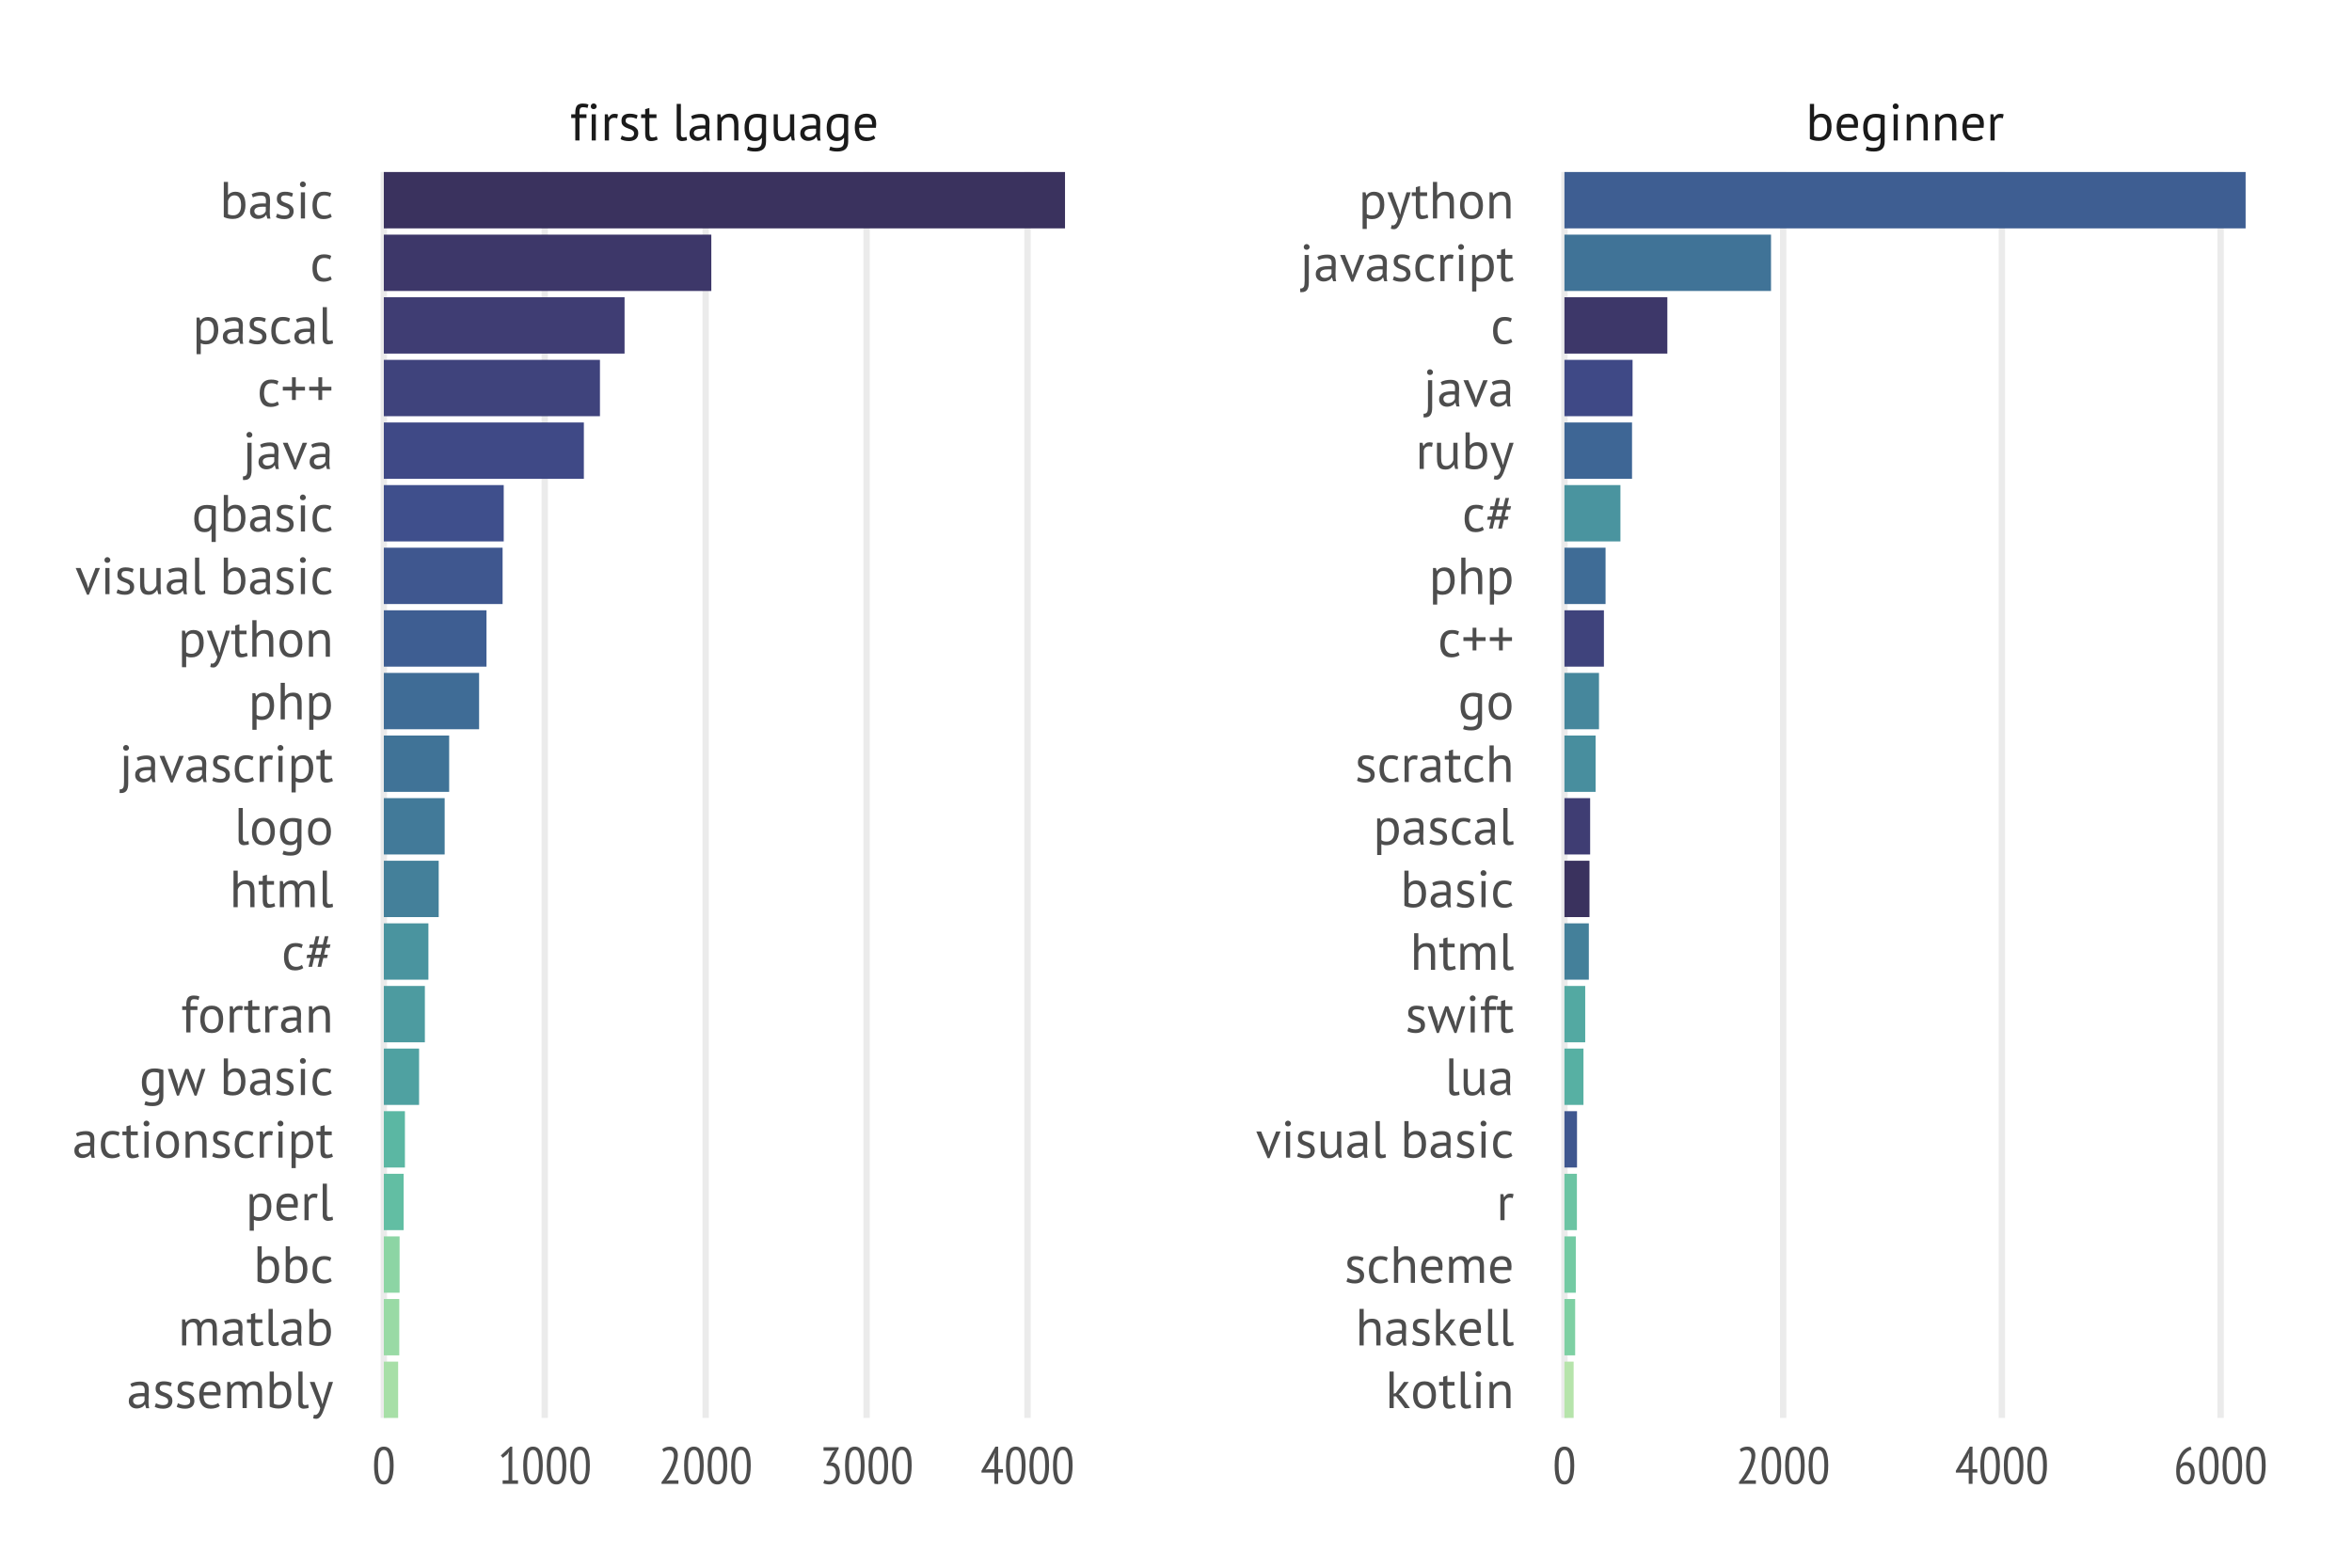<?xml version="1.0" encoding="UTF-8"?>
<svg xmlns="http://www.w3.org/2000/svg" xmlns:xlink="http://www.w3.org/1999/xlink" width="648pt" height="432pt" viewBox="0 0 648 432" version="1.1">
<defs>
<g>
<symbol overflow="visible" id="glyph0-0">
<path style="stroke:none;" d="M 0.719 -10.078 L 10.078 -10.078 L 10.078 0 L 0.719 0 Z M 8.219 -8.938 L 5.406 -5.812 L 2.594 -8.938 L 1.875 -8.219 L 4.703 -5.047 L 1.875 -1.875 L 2.594 -1.156 L 5.406 -4.281 L 8.219 -1.156 L 8.938 -1.875 L 6.078 -5.047 L 8.938 -8.219 Z M 1.859 -0.391 L 1.969 -0.391 L 1.969 -0.562 L 2.031 -0.562 C 2.094 -0.562 2.145 -0.57 2.188 -0.594 C 2.238 -0.625 2.266 -0.672 2.266 -0.734 C 2.266 -0.805 2.238 -0.852 2.188 -0.875 C 2.133 -0.895 2.078 -0.906 2.016 -0.906 L 1.859 -0.906 Z M 2.031 -0.828 C 2.102 -0.828 2.141 -0.801 2.141 -0.75 C 2.141 -0.695 2.129 -0.664 2.109 -0.656 C 2.086 -0.656 2.055 -0.656 2.016 -0.656 L 1.969 -0.656 L 1.969 -0.828 Z M 2.719 -0.906 L 2.281 -0.906 L 2.281 -0.828 L 2.453 -0.828 L 2.453 -0.391 L 2.547 -0.391 L 2.547 -0.828 L 2.719 -0.828 Z M 3.203 -0.531 C 3.203 -0.488 3.164 -0.469 3.094 -0.469 C 3.031 -0.469 2.988 -0.477 2.969 -0.5 L 2.922 -0.406 C 2.941 -0.406 2.969 -0.398 3 -0.391 C 3.031 -0.379 3.066 -0.375 3.109 -0.375 C 3.242 -0.375 3.312 -0.43 3.312 -0.547 C 3.312 -0.629 3.266 -0.676 3.172 -0.688 C 3.086 -0.695 3.047 -0.727 3.047 -0.781 C 3.047 -0.812 3.078 -0.828 3.141 -0.828 C 3.191 -0.828 3.234 -0.816 3.266 -0.797 L 3.297 -0.891 C 3.242 -0.91 3.191 -0.922 3.141 -0.922 C 3.004 -0.922 2.938 -0.867 2.938 -0.766 C 2.938 -0.711 2.953 -0.676 2.984 -0.656 C 3.016 -0.645 3.039 -0.629 3.062 -0.609 C 3.094 -0.598 3.125 -0.586 3.156 -0.578 C 3.188 -0.566 3.203 -0.551 3.203 -0.531 Z M 3.422 -0.672 C 3.453 -0.691 3.492 -0.703 3.547 -0.703 C 3.586 -0.703 3.609 -0.68 3.609 -0.641 L 3.609 -0.625 C 3.598 -0.625 3.586 -0.625 3.578 -0.625 C 3.578 -0.633 3.566 -0.641 3.547 -0.641 C 3.43 -0.641 3.375 -0.586 3.375 -0.484 C 3.375 -0.41 3.41 -0.375 3.484 -0.375 C 3.547 -0.375 3.586 -0.398 3.609 -0.453 L 3.641 -0.391 L 3.734 -0.391 C 3.723 -0.41 3.719 -0.441 3.719 -0.484 L 3.719 -0.641 C 3.719 -0.742 3.672 -0.797 3.578 -0.797 C 3.535 -0.797 3.5 -0.789 3.469 -0.781 C 3.438 -0.77 3.41 -0.758 3.391 -0.75 Z M 3.531 -0.469 C 3.488 -0.469 3.469 -0.484 3.469 -0.516 C 3.469 -0.555 3.492 -0.578 3.547 -0.578 C 3.566 -0.578 3.578 -0.57 3.578 -0.562 C 3.586 -0.562 3.598 -0.562 3.609 -0.562 L 3.609 -0.516 C 3.598 -0.484 3.57 -0.469 3.531 -0.469 Z M 4.203 -0.391 L 4.203 -0.625 C 4.203 -0.738 4.16 -0.797 4.078 -0.797 C 4.004 -0.797 3.957 -0.77 3.938 -0.719 L 3.906 -0.781 L 3.828 -0.781 L 3.828 -0.391 L 3.938 -0.391 L 3.938 -0.641 C 3.957 -0.672 3.984 -0.688 4.016 -0.688 C 4.066 -0.688 4.094 -0.66 4.094 -0.609 L 4.094 -0.391 Z M 4.281 -0.406 C 4.32 -0.383 4.367 -0.375 4.422 -0.375 C 4.523 -0.375 4.578 -0.414 4.578 -0.5 C 4.578 -0.551 4.566 -0.582 4.547 -0.594 C 4.523 -0.602 4.5 -0.617 4.469 -0.641 C 4.414 -0.648 4.391 -0.66 4.391 -0.672 C 4.391 -0.691 4.406 -0.703 4.438 -0.703 C 4.477 -0.703 4.516 -0.691 4.547 -0.672 L 4.578 -0.766 C 4.547 -0.785 4.5 -0.797 4.438 -0.797 C 4.344 -0.797 4.297 -0.75 4.297 -0.656 C 4.297 -0.613 4.305 -0.582 4.328 -0.562 C 4.359 -0.551 4.383 -0.539 4.406 -0.531 C 4.457 -0.531 4.484 -0.516 4.484 -0.484 C 4.484 -0.473 4.469 -0.469 4.438 -0.469 C 4.383 -0.469 4.344 -0.473 4.312 -0.484 Z M 4.875 -0.609 C 4.875 -0.398 4.969 -0.297 5.156 -0.297 C 5.352 -0.297 5.453 -0.398 5.453 -0.609 C 5.453 -0.797 5.352 -0.891 5.156 -0.891 C 5.082 -0.891 5.016 -0.863 4.953 -0.812 C 4.898 -0.758 4.875 -0.691 4.875 -0.609 Z M 4.953 -0.609 C 4.953 -0.754 5.02 -0.828 5.156 -0.828 C 5.289 -0.828 5.359 -0.754 5.359 -0.609 C 5.359 -0.461 5.289 -0.391 5.156 -0.391 C 5.02 -0.391 4.953 -0.461 4.953 -0.609 Z M 5.25 -0.547 C 5.227 -0.535 5.207 -0.531 5.188 -0.531 C 5.145 -0.531 5.125 -0.555 5.125 -0.609 C 5.125 -0.641 5.145 -0.656 5.188 -0.656 L 5.234 -0.656 L 5.266 -0.719 C 5.223 -0.738 5.188 -0.75 5.156 -0.75 C 5.07 -0.75 5.031 -0.703 5.031 -0.609 C 5.031 -0.504 5.07 -0.453 5.156 -0.453 C 5.207 -0.453 5.242 -0.457 5.266 -0.469 Z M 5.75 -0.391 L 5.859 -0.391 L 5.859 -0.562 L 5.922 -0.562 C 5.973 -0.562 6.023 -0.57 6.078 -0.594 C 6.129 -0.625 6.156 -0.672 6.156 -0.734 C 6.156 -0.805 6.129 -0.852 6.078 -0.875 C 6.023 -0.895 5.969 -0.906 5.906 -0.906 L 5.75 -0.906 Z M 5.922 -0.828 C 5.992 -0.828 6.031 -0.801 6.031 -0.75 C 6.031 -0.695 6.02 -0.664 6 -0.656 C 5.977 -0.656 5.945 -0.656 5.906 -0.656 L 5.859 -0.656 L 5.859 -0.828 Z M 6.219 -0.672 C 6.258 -0.691 6.305 -0.703 6.359 -0.703 C 6.398 -0.703 6.422 -0.68 6.422 -0.641 L 6.422 -0.625 C 6.41 -0.625 6.398 -0.625 6.391 -0.625 C 6.379 -0.633 6.367 -0.641 6.359 -0.641 C 6.234 -0.641 6.172 -0.586 6.172 -0.484 C 6.172 -0.41 6.211 -0.375 6.297 -0.375 C 6.348 -0.375 6.391 -0.398 6.422 -0.453 L 6.453 -0.391 L 6.547 -0.391 C 6.535 -0.41 6.531 -0.441 6.531 -0.484 L 6.531 -0.641 C 6.531 -0.742 6.477 -0.797 6.375 -0.797 C 6.344 -0.797 6.305 -0.789 6.266 -0.781 C 6.234 -0.77 6.207 -0.758 6.188 -0.75 Z M 6.344 -0.469 C 6.301 -0.469 6.281 -0.484 6.281 -0.516 C 6.281 -0.555 6.305 -0.578 6.359 -0.578 C 6.367 -0.578 6.379 -0.57 6.391 -0.562 C 6.398 -0.562 6.41 -0.562 6.422 -0.562 L 6.422 -0.516 C 6.398 -0.484 6.375 -0.469 6.344 -0.469 Z M 6.891 -0.781 C 6.879 -0.789 6.859 -0.797 6.828 -0.797 C 6.785 -0.797 6.754 -0.77 6.734 -0.719 L 6.719 -0.781 L 6.625 -0.781 L 6.625 -0.391 L 6.734 -0.391 L 6.734 -0.641 C 6.734 -0.672 6.766 -0.688 6.828 -0.688 L 6.844 -0.688 C 6.852 -0.688 6.859 -0.68 6.859 -0.672 C 6.859 -0.672 6.863 -0.672 6.875 -0.672 Z M 6.953 -0.672 C 7.016 -0.691 7.062 -0.703 7.094 -0.703 C 7.133 -0.703 7.156 -0.68 7.156 -0.641 L 7.156 -0.625 C 7.145 -0.625 7.133 -0.625 7.125 -0.625 C 7.113 -0.633 7.102 -0.641 7.094 -0.641 C 6.969 -0.641 6.906 -0.586 6.906 -0.484 C 6.906 -0.41 6.945 -0.375 7.031 -0.375 C 7.094 -0.375 7.133 -0.398 7.156 -0.453 L 7.172 -0.453 L 7.188 -0.391 L 7.281 -0.391 C 7.27 -0.41 7.266 -0.441 7.266 -0.484 L 7.266 -0.641 C 7.266 -0.742 7.211 -0.797 7.109 -0.797 C 7.078 -0.797 7.047 -0.789 7.016 -0.781 C 6.984 -0.77 6.957 -0.758 6.938 -0.75 Z M 7.078 -0.469 C 7.035 -0.469 7.016 -0.484 7.016 -0.516 C 7.016 -0.555 7.039 -0.578 7.094 -0.578 C 7.102 -0.578 7.113 -0.57 7.125 -0.562 C 7.133 -0.562 7.145 -0.562 7.156 -0.562 L 7.156 -0.516 C 7.133 -0.484 7.109 -0.469 7.078 -0.469 Z M 7.672 -0.906 L 7.234 -0.906 L 7.234 -0.828 L 7.391 -0.828 L 7.391 -0.391 L 7.5 -0.391 L 7.5 -0.828 L 7.672 -0.828 Z M 7.797 -0.781 L 7.672 -0.781 L 7.844 -0.391 C 7.844 -0.336 7.82 -0.312 7.781 -0.312 L 7.766 -0.328 L 7.734 -0.25 C 7.754 -0.238 7.781 -0.234 7.812 -0.234 C 7.852 -0.234 7.898 -0.297 7.953 -0.422 L 8.094 -0.781 L 7.984 -0.781 L 7.906 -0.562 L 7.906 -0.484 L 7.891 -0.484 L 7.875 -0.562 Z M 8.141 -0.234 L 8.25 -0.234 L 8.25 -0.406 C 8.258 -0.383 8.285 -0.375 8.328 -0.375 C 8.461 -0.375 8.531 -0.445 8.531 -0.594 C 8.531 -0.727 8.477 -0.797 8.375 -0.797 C 8.32 -0.797 8.273 -0.773 8.234 -0.734 L 8.219 -0.734 L 8.219 -0.781 L 8.141 -0.781 Z M 8.344 -0.703 C 8.383 -0.703 8.406 -0.664 8.406 -0.594 C 8.406 -0.508 8.375 -0.469 8.312 -0.469 C 8.289 -0.469 8.27 -0.473 8.25 -0.484 L 8.25 -0.641 C 8.25 -0.68 8.281 -0.703 8.344 -0.703 Z M 8.906 -0.484 C 8.883 -0.473 8.848 -0.469 8.797 -0.469 C 8.734 -0.469 8.695 -0.492 8.688 -0.547 L 8.953 -0.547 L 8.953 -0.641 C 8.953 -0.691 8.938 -0.727 8.906 -0.75 C 8.875 -0.781 8.832 -0.797 8.781 -0.797 C 8.656 -0.797 8.594 -0.723 8.594 -0.578 C 8.594 -0.441 8.656 -0.375 8.781 -0.375 C 8.812 -0.375 8.844 -0.379 8.875 -0.391 C 8.906 -0.398 8.93 -0.41 8.953 -0.422 Z M 8.781 -0.703 C 8.844 -0.703 8.867 -0.676 8.859 -0.625 L 8.703 -0.625 C 8.703 -0.676 8.727 -0.703 8.781 -0.703 Z M 8.781 -0.703 "/>
</symbol>
<symbol overflow="visible" id="glyph0-1">
<path style="stroke:none;" d="M 0.312 -7.203 L 1.438 -7.203 L 1.438 -7.609 C 1.438 -8.047 1.473 -8.426 1.547 -8.75 C 1.617 -9.082 1.734 -9.352 1.891 -9.562 C 2.055 -9.77 2.27 -9.922 2.531 -10.016 C 2.789 -10.117 3.113 -10.172 3.5 -10.172 C 3.812 -10.172 4.082 -10.148 4.312 -10.109 C 4.551 -10.078 4.801 -10.004 5.062 -9.891 L 4.797 -8.938 C 4.578 -9.031 4.367 -9.086 4.172 -9.109 C 3.973 -9.141 3.785 -9.156 3.609 -9.156 C 3.359 -9.156 3.164 -9.117 3.031 -9.047 C 2.895 -8.973 2.797 -8.859 2.734 -8.703 C 2.672 -8.555 2.629 -8.375 2.609 -8.156 C 2.598 -7.945 2.594 -7.695 2.594 -7.406 L 2.594 -7.203 L 4.516 -7.203 L 4.516 -6.188 L 2.594 -6.188 L 2.594 0 L 1.438 0 L 1.438 -6.188 L 0.312 -6.188 Z M 0.312 -7.203 "/>
</symbol>
<symbol overflow="visible" id="glyph0-2">
<path style="stroke:none;" d="M 1.359 -7.203 L 2.5 -7.203 L 2.5 0 L 1.359 0 Z M 1.109 -9.391 C 1.109 -9.609 1.18 -9.797 1.328 -9.953 C 1.484 -10.117 1.676 -10.203 1.906 -10.203 C 2.133 -10.203 2.328 -10.117 2.484 -9.953 C 2.648 -9.797 2.734 -9.609 2.734 -9.391 C 2.734 -9.172 2.648 -8.988 2.484 -8.844 C 2.328 -8.695 2.133 -8.625 1.906 -8.625 C 1.676 -8.625 1.484 -8.695 1.328 -8.844 C 1.18 -8.988 1.109 -9.172 1.109 -9.391 Z M 1.109 -9.391 "/>
</symbol>
<symbol overflow="visible" id="glyph0-3">
<path style="stroke:none;" d="M 4.516 -6.094 C 4.223 -6.188 3.945 -6.234 3.688 -6.234 C 3.27 -6.234 2.941 -6.117 2.703 -5.891 C 2.461 -5.672 2.316 -5.391 2.266 -5.047 L 2.266 0 L 1.109 0 L 1.109 -7.203 L 1.922 -7.203 L 2.125 -6.328 L 2.188 -6.328 C 2.375 -6.648 2.594 -6.898 2.844 -7.078 C 3.102 -7.254 3.426 -7.344 3.812 -7.344 C 4.094 -7.344 4.406 -7.297 4.75 -7.203 Z M 4.516 -6.094 "/>
</symbol>
<symbol overflow="visible" id="glyph0-4">
<path style="stroke:none;" d="M 4.281 -1.953 C 4.281 -2.242 4.191 -2.469 4.016 -2.625 C 3.848 -2.789 3.633 -2.93 3.375 -3.047 C 3.125 -3.16 2.848 -3.266 2.547 -3.359 C 2.242 -3.461 1.961 -3.594 1.703 -3.75 C 1.453 -3.906 1.238 -4.109 1.062 -4.359 C 0.895 -4.609 0.812 -4.945 0.812 -5.375 C 0.812 -6.062 1.004 -6.566 1.391 -6.891 C 1.785 -7.211 2.336 -7.375 3.047 -7.375 C 3.555 -7.375 3.988 -7.328 4.344 -7.234 C 4.695 -7.148 5.004 -7.047 5.266 -6.922 L 4.984 -5.969 C 4.766 -6.07 4.5 -6.164 4.188 -6.25 C 3.875 -6.332 3.539 -6.375 3.188 -6.375 C 2.758 -6.375 2.445 -6.301 2.25 -6.156 C 2.051 -6.008 1.953 -5.758 1.953 -5.406 C 1.953 -5.156 2.039 -4.957 2.219 -4.812 C 2.395 -4.676 2.609 -4.551 2.859 -4.438 C 3.109 -4.332 3.383 -4.227 3.688 -4.125 C 4 -4.02 4.281 -3.879 4.531 -3.703 C 4.781 -3.523 4.992 -3.305 5.172 -3.047 C 5.348 -2.785 5.438 -2.438 5.438 -2 C 5.438 -1.695 5.383 -1.41 5.281 -1.141 C 5.176 -0.867 5.02 -0.633 4.812 -0.438 C 4.602 -0.25 4.344 -0.102 4.031 0 C 3.719 0.113 3.348 0.172 2.922 0.172 C 2.379 0.172 1.914 0.117 1.531 0.016 C 1.145 -0.086 0.82 -0.211 0.562 -0.359 L 0.906 -1.344 C 1.125 -1.219 1.41 -1.098 1.766 -0.984 C 2.129 -0.879 2.492 -0.828 2.859 -0.828 C 3.266 -0.828 3.602 -0.91 3.875 -1.078 C 4.145 -1.242 4.281 -1.535 4.281 -1.953 Z M 4.281 -1.953 "/>
</symbol>
<symbol overflow="visible" id="glyph0-5">
<path style="stroke:none;" d="M 0.156 -7.203 L 1.281 -7.203 L 1.281 -8.625 L 2.438 -8.953 L 2.438 -7.203 L 4.391 -7.203 L 4.391 -6.188 L 2.438 -6.188 L 2.438 -2.203 C 2.438 -1.703 2.5 -1.348 2.625 -1.141 C 2.75 -0.93 2.957 -0.828 3.25 -0.828 C 3.5 -0.828 3.711 -0.852 3.891 -0.906 C 4.066 -0.969 4.258 -1.039 4.469 -1.125 L 4.719 -0.25 C 4.469 -0.125 4.188 -0.023 3.875 0.047 C 3.57 0.129 3.238 0.172 2.875 0.172 C 2.289 0.172 1.879 0.004 1.641 -0.328 C 1.398 -0.66 1.281 -1.211 1.281 -1.984 L 1.281 -6.188 L 0.156 -6.188 Z M 0.156 -7.203 "/>
</symbol>
<symbol overflow="visible" id="glyph0-6">
<path style="stroke:none;" d=""/>
</symbol>
<symbol overflow="visible" id="glyph0-7">
<path style="stroke:none;" d="M 2.391 -1.766 C 2.391 -1.43 2.445 -1.191 2.562 -1.047 C 2.676 -0.898 2.836 -0.828 3.047 -0.828 C 3.172 -0.828 3.305 -0.836 3.453 -0.859 C 3.598 -0.879 3.766 -0.926 3.953 -1 L 4.078 -0.094 C 3.922 -0.008 3.707 0.051 3.438 0.094 C 3.164 0.145 2.926 0.172 2.719 0.172 C 2.289 0.172 1.938 0.051 1.656 -0.188 C 1.375 -0.438 1.234 -0.852 1.234 -1.438 L 1.234 -10.078 L 2.391 -10.078 Z M 2.391 -1.766 "/>
</symbol>
<symbol overflow="visible" id="glyph0-8">
<path style="stroke:none;" d="M 1 -6.672 C 1.363 -6.891 1.785 -7.051 2.266 -7.156 C 2.754 -7.258 3.258 -7.312 3.781 -7.312 C 4.281 -7.312 4.68 -7.242 4.984 -7.109 C 5.297 -6.984 5.531 -6.812 5.688 -6.594 C 5.844 -6.375 5.945 -6.133 6 -5.875 C 6.051 -5.613 6.078 -5.352 6.078 -5.094 C 6.078 -4.52 6.062 -3.957 6.031 -3.406 C 6.008 -2.863 6 -2.348 6 -1.859 C 6 -1.504 6.008 -1.164 6.031 -0.844 C 6.062 -0.531 6.113 -0.238 6.188 0.031 L 5.344 0.031 L 5.047 -0.984 L 4.969 -0.984 C 4.883 -0.848 4.773 -0.711 4.641 -0.578 C 4.516 -0.453 4.359 -0.336 4.172 -0.234 C 3.992 -0.141 3.785 -0.062 3.547 0 C 3.305 0.07 3.031 0.109 2.719 0.109 C 2.414 0.109 2.129 0.062 1.859 -0.031 C 1.598 -0.125 1.367 -0.258 1.172 -0.438 C 0.984 -0.613 0.832 -0.828 0.719 -1.078 C 0.613 -1.328 0.562 -1.613 0.562 -1.938 C 0.562 -2.352 0.645 -2.703 0.812 -2.984 C 0.988 -3.273 1.234 -3.504 1.547 -3.672 C 1.859 -3.836 2.234 -3.957 2.672 -4.031 C 3.109 -4.102 3.594 -4.141 4.125 -4.141 C 4.258 -4.141 4.391 -4.141 4.516 -4.141 C 4.641 -4.141 4.77 -4.129 4.906 -4.109 C 4.938 -4.391 4.953 -4.648 4.953 -4.891 C 4.953 -5.41 4.848 -5.773 4.641 -5.984 C 4.43 -6.203 4.047 -6.312 3.484 -6.312 C 3.316 -6.312 3.141 -6.297 2.953 -6.266 C 2.766 -6.242 2.57 -6.211 2.375 -6.172 C 2.188 -6.129 2.004 -6.078 1.828 -6.016 C 1.648 -5.953 1.492 -5.883 1.359 -5.812 Z M 3.047 -0.891 C 3.305 -0.891 3.539 -0.926 3.75 -1 C 3.969 -1.07 4.148 -1.16 4.297 -1.266 C 4.453 -1.379 4.582 -1.504 4.688 -1.641 C 4.789 -1.773 4.863 -1.906 4.906 -2.031 L 4.906 -3.234 C 4.77 -3.234 4.633 -3.234 4.5 -3.234 C 4.363 -3.242 4.227 -3.25 4.094 -3.25 C 3.789 -3.25 3.5 -3.234 3.219 -3.203 C 2.938 -3.172 2.688 -3.109 2.469 -3.016 C 2.25 -2.922 2.07 -2.797 1.938 -2.641 C 1.812 -2.484 1.75 -2.285 1.75 -2.047 C 1.75 -1.711 1.867 -1.438 2.109 -1.219 C 2.359 -1 2.672 -0.891 3.047 -0.891 Z M 3.047 -0.891 "/>
</symbol>
<symbol overflow="visible" id="glyph0-9">
<path style="stroke:none;" d="M 5.734 0 L 5.734 -4.109 C 5.734 -4.859 5.625 -5.422 5.406 -5.797 C 5.188 -6.18 4.789 -6.375 4.219 -6.375 C 3.707 -6.375 3.285 -6.234 2.953 -5.953 C 2.629 -5.68 2.398 -5.336 2.266 -4.922 L 2.266 0 L 1.109 0 L 1.109 -7.203 L 1.922 -7.203 L 2.125 -6.328 L 2.188 -6.328 C 2.414 -6.629 2.723 -6.879 3.109 -7.078 C 3.504 -7.273 3.973 -7.375 4.516 -7.375 C 4.898 -7.375 5.242 -7.328 5.547 -7.234 C 5.848 -7.148 6.094 -6.988 6.281 -6.75 C 6.477 -6.52 6.629 -6.211 6.734 -5.828 C 6.836 -5.441 6.891 -4.945 6.891 -4.344 L 6.891 0 Z M 5.734 0 "/>
</symbol>
<symbol overflow="visible" id="glyph0-10">
<path style="stroke:none;" d="M 6.625 0.328 C 6.625 1.266 6.375 1.953 5.875 2.391 C 5.383 2.828 4.656 3.047 3.688 3.047 C 3.113 3.047 2.648 3.008 2.297 2.938 C 1.941 2.875 1.641 2.785 1.391 2.672 L 1.703 1.688 C 1.922 1.77 2.164 1.848 2.438 1.922 C 2.707 2.004 3.055 2.047 3.484 2.047 C 3.891 2.047 4.219 2.008 4.469 1.938 C 4.727 1.863 4.93 1.742 5.078 1.578 C 5.234 1.41 5.336 1.191 5.391 0.922 C 5.453 0.66 5.484 0.348 5.484 -0.016 L 5.484 -0.703 L 5.438 -0.703 C 5.238 -0.422 4.988 -0.207 4.688 -0.062 C 4.395 0.082 4.008 0.156 3.531 0.156 C 2.562 0.156 1.848 -0.145 1.391 -0.75 C 0.93 -1.352 0.703 -2.297 0.703 -3.578 C 0.703 -4.805 0.992 -5.738 1.578 -6.375 C 2.172 -7.008 3.035 -7.328 4.172 -7.328 C 4.723 -7.328 5.191 -7.285 5.578 -7.203 C 5.973 -7.117 6.32 -7.02 6.625 -6.906 Z M 3.734 -0.844 C 4.223 -0.844 4.602 -0.961 4.875 -1.203 C 5.156 -1.453 5.352 -1.836 5.469 -2.359 L 5.469 -6.047 C 5.082 -6.234 4.594 -6.328 4 -6.328 C 3.352 -6.328 2.844 -6.102 2.469 -5.656 C 2.094 -5.219 1.906 -4.531 1.906 -3.594 C 1.906 -3.188 1.938 -2.812 2 -2.469 C 2.07 -2.133 2.176 -1.848 2.312 -1.609 C 2.457 -1.367 2.645 -1.18 2.875 -1.047 C 3.113 -0.91 3.398 -0.844 3.734 -0.844 Z M 3.734 -0.844 "/>
</symbol>
<symbol overflow="visible" id="glyph0-11">
<path style="stroke:none;" d="M 2.141 -7.203 L 2.141 -3.094 C 2.141 -2.719 2.16 -2.391 2.203 -2.109 C 2.254 -1.828 2.332 -1.594 2.438 -1.406 C 2.539 -1.219 2.68 -1.07 2.859 -0.969 C 3.047 -0.875 3.281 -0.828 3.562 -0.828 C 3.82 -0.828 4.051 -0.867 4.25 -0.953 C 4.445 -1.035 4.625 -1.148 4.781 -1.297 C 4.945 -1.441 5.086 -1.609 5.203 -1.797 C 5.328 -1.984 5.426 -2.18 5.5 -2.391 L 5.5 -7.203 L 6.656 -7.203 L 6.656 -2.047 C 6.656 -1.703 6.664 -1.344 6.688 -0.969 C 6.719 -0.602 6.758 -0.281 6.812 0 L 6.016 0 L 5.734 -1.141 L 5.656 -1.141 C 5.438 -0.766 5.141 -0.453 4.766 -0.203 C 4.391 0.047 3.914 0.172 3.344 0.172 C 2.957 0.172 2.617 0.125 2.328 0.031 C 2.035 -0.051 1.789 -0.207 1.594 -0.438 C 1.395 -0.676 1.242 -0.988 1.141 -1.375 C 1.047 -1.758 1 -2.254 1 -2.859 L 1 -7.203 Z M 2.141 -7.203 "/>
</symbol>
<symbol overflow="visible" id="glyph0-12">
<path style="stroke:none;" d="M 6.375 -0.578 C 6.082 -0.348 5.719 -0.164 5.281 -0.031 C 4.844 0.102 4.379 0.172 3.891 0.172 C 3.336 0.172 2.859 0.082 2.453 -0.094 C 2.055 -0.27 1.727 -0.523 1.469 -0.859 C 1.207 -1.191 1.016 -1.586 0.891 -2.047 C 0.766 -2.504 0.703 -3.02 0.703 -3.594 C 0.703 -4.832 0.973 -5.77 1.516 -6.406 C 2.066 -7.051 2.852 -7.375 3.875 -7.375 C 4.195 -7.375 4.52 -7.336 4.844 -7.266 C 5.176 -7.191 5.473 -7.055 5.734 -6.859 C 5.992 -6.66 6.203 -6.375 6.359 -6 C 6.523 -5.633 6.609 -5.145 6.609 -4.531 C 6.609 -4.219 6.582 -3.867 6.531 -3.484 L 1.906 -3.484 C 1.906 -3.066 1.945 -2.691 2.031 -2.359 C 2.113 -2.035 2.242 -1.758 2.422 -1.531 C 2.609 -1.312 2.848 -1.141 3.141 -1.016 C 3.441 -0.891 3.801 -0.828 4.219 -0.828 C 4.539 -0.828 4.863 -0.883 5.188 -1 C 5.52 -1.125 5.77 -1.258 5.938 -1.406 Z M 3.891 -6.375 C 3.328 -6.375 2.875 -6.223 2.531 -5.922 C 2.188 -5.617 1.984 -5.109 1.922 -4.391 L 5.484 -4.391 C 5.484 -5.117 5.344 -5.629 5.062 -5.922 C 4.789 -6.223 4.398 -6.375 3.891 -6.375 Z M 3.891 -6.375 "/>
</symbol>
<symbol overflow="visible" id="glyph0-13">
<path style="stroke:none;" d="M 1.109 -10.078 L 2.266 -10.078 L 2.266 -6.5 L 2.312 -6.5 C 2.539 -6.781 2.82 -6.992 3.156 -7.141 C 3.5 -7.297 3.875 -7.375 4.281 -7.375 C 5.207 -7.375 5.906 -7.078 6.375 -6.484 C 6.844 -5.891 7.078 -4.969 7.078 -3.719 C 7.078 -2.457 6.77 -1.5 6.156 -0.844 C 5.539 -0.195 4.676 0.125 3.562 0.125 C 3.02 0.125 2.531 0.066 2.094 -0.047 C 1.656 -0.16 1.328 -0.285 1.109 -0.422 Z M 4.078 -6.375 C 3.598 -6.375 3.207 -6.238 2.906 -5.969 C 2.613 -5.695 2.398 -5.316 2.266 -4.828 L 2.266 -1.203 C 2.441 -1.086 2.66 -1.004 2.922 -0.953 C 3.18 -0.898 3.453 -0.875 3.734 -0.875 C 4.379 -0.875 4.895 -1.102 5.281 -1.562 C 5.676 -2.031 5.875 -2.754 5.875 -3.734 C 5.875 -4.109 5.836 -4.457 5.766 -4.781 C 5.703 -5.102 5.598 -5.379 5.453 -5.609 C 5.316 -5.848 5.133 -6.035 4.906 -6.172 C 4.676 -6.305 4.398 -6.375 4.078 -6.375 Z M 4.078 -6.375 "/>
</symbol>
<symbol overflow="visible" id="glyph0-14">
<path style="stroke:none;" d="M 2.922 -3.234 L 2.266 -3.234 L 2.266 0 L 1.109 0 L 1.109 -10.078 L 2.266 -10.078 L 2.266 -3.953 L 2.859 -4.156 L 5.078 -7.203 L 6.422 -7.203 L 4.219 -4.312 L 3.625 -3.828 L 4.344 -3.25 L 6.75 0 L 5.328 0 Z M 2.922 -3.234 "/>
</symbol>
<symbol overflow="visible" id="glyph0-15">
<path style="stroke:none;" d="M 0.703 -3.594 C 0.703 -4.82 0.973 -5.758 1.516 -6.406 C 2.055 -7.051 2.836 -7.375 3.859 -7.375 C 4.398 -7.375 4.867 -7.285 5.266 -7.109 C 5.66 -6.93 5.988 -6.676 6.25 -6.344 C 6.508 -6.008 6.703 -5.609 6.828 -5.141 C 6.953 -4.68 7.016 -4.164 7.016 -3.594 C 7.016 -2.375 6.742 -1.441 6.203 -0.797 C 5.66 -0.148 4.879 0.172 3.859 0.172 C 3.316 0.172 2.848 0.082 2.453 -0.094 C 2.055 -0.27 1.727 -0.523 1.469 -0.859 C 1.207 -1.191 1.016 -1.586 0.891 -2.047 C 0.766 -2.516 0.703 -3.031 0.703 -3.594 Z M 1.906 -3.594 C 1.906 -3.227 1.941 -2.879 2.016 -2.547 C 2.086 -2.211 2.195 -1.922 2.344 -1.672 C 2.5 -1.422 2.703 -1.219 2.953 -1.062 C 3.203 -0.906 3.504 -0.828 3.859 -0.828 C 5.16 -0.828 5.812 -1.75 5.812 -3.594 C 5.812 -3.969 5.773 -4.32 5.703 -4.656 C 5.641 -5 5.531 -5.297 5.375 -5.547 C 5.219 -5.797 5.016 -5.992 4.766 -6.141 C 4.516 -6.297 4.211 -6.375 3.859 -6.375 C 2.555 -6.375 1.906 -5.445 1.906 -3.594 Z M 1.906 -3.594 "/>
</symbol>
<symbol overflow="visible" id="glyph0-16">
<path style="stroke:none;" d="M 5.734 0 L 5.734 -4.109 C 5.734 -4.484 5.711 -4.812 5.672 -5.094 C 5.629 -5.375 5.551 -5.609 5.438 -5.797 C 5.32 -5.984 5.164 -6.125 4.969 -6.219 C 4.77 -6.32 4.508 -6.375 4.188 -6.375 C 3.738 -6.375 3.332 -6.223 2.969 -5.922 C 2.602 -5.629 2.367 -5.254 2.266 -4.797 L 2.266 0 L 1.109 0 L 1.109 -10.078 L 2.266 -10.078 L 2.266 -6.391 L 2.312 -6.391 C 2.562 -6.691 2.863 -6.93 3.219 -7.109 C 3.57 -7.285 4.008 -7.375 4.531 -7.375 C 4.926 -7.375 5.27 -7.328 5.562 -7.234 C 5.863 -7.148 6.113 -6.988 6.312 -6.75 C 6.508 -6.52 6.656 -6.211 6.75 -5.828 C 6.844 -5.441 6.891 -4.945 6.891 -4.344 L 6.891 0 Z M 5.734 0 "/>
</symbol>
<symbol overflow="visible" id="glyph0-17">
<path style="stroke:none;" d="M 6.016 -0.469 C 5.734 -0.258 5.395 -0.102 5 0 C 4.602 0.113 4.191 0.172 3.766 0.172 C 3.203 0.172 2.727 0.082 2.344 -0.094 C 1.957 -0.27 1.641 -0.523 1.391 -0.859 C 1.148 -1.191 0.973 -1.586 0.859 -2.047 C 0.754 -2.516 0.703 -3.031 0.703 -3.594 C 0.703 -4.82 0.969 -5.758 1.5 -6.406 C 2.039 -7.051 2.816 -7.375 3.828 -7.375 C 4.297 -7.375 4.688 -7.336 5 -7.266 C 5.32 -7.191 5.613 -7.086 5.875 -6.953 L 5.547 -5.969 C 5.328 -6.094 5.082 -6.191 4.812 -6.266 C 4.539 -6.336 4.254 -6.375 3.953 -6.375 C 2.586 -6.375 1.906 -5.445 1.906 -3.594 C 1.906 -3.227 1.941 -2.879 2.016 -2.547 C 2.086 -2.223 2.207 -1.93 2.375 -1.672 C 2.539 -1.422 2.758 -1.219 3.031 -1.062 C 3.301 -0.906 3.641 -0.828 4.047 -0.828 C 4.391 -0.828 4.695 -0.879 4.969 -0.984 C 5.25 -1.098 5.473 -1.223 5.641 -1.359 Z M 6.016 -0.469 "/>
</symbol>
<symbol overflow="visible" id="glyph0-18">
<path style="stroke:none;" d="M 5.328 0 L 5.328 -4.078 C 5.328 -4.461 5.312 -4.797 5.281 -5.078 C 5.25 -5.359 5.18 -5.594 5.078 -5.781 C 4.984 -5.977 4.848 -6.125 4.672 -6.219 C 4.492 -6.32 4.258 -6.375 3.969 -6.375 C 3.531 -6.375 3.164 -6.238 2.875 -5.969 C 2.582 -5.695 2.379 -5.359 2.266 -4.953 L 2.266 0 L 1.109 0 L 1.109 -7.203 L 1.922 -7.203 L 2.125 -6.328 L 2.188 -6.328 C 2.445 -6.629 2.742 -6.879 3.078 -7.078 C 3.422 -7.273 3.867 -7.375 4.422 -7.375 C 4.879 -7.375 5.254 -7.285 5.547 -7.109 C 5.848 -6.93 6.078 -6.625 6.234 -6.188 C 6.453 -6.551 6.754 -6.836 7.141 -7.047 C 7.535 -7.266 7.977 -7.375 8.469 -7.375 C 8.875 -7.375 9.211 -7.328 9.484 -7.234 C 9.766 -7.148 9.992 -6.988 10.172 -6.75 C 10.359 -6.52 10.492 -6.207 10.578 -5.812 C 10.66 -5.426 10.703 -4.93 10.703 -4.328 L 10.703 0 L 9.547 0 L 9.547 -4.344 C 9.547 -4.688 9.531 -4.984 9.5 -5.234 C 9.469 -5.492 9.398 -5.707 9.297 -5.875 C 9.191 -6.039 9.051 -6.164 8.875 -6.25 C 8.695 -6.332 8.469 -6.375 8.188 -6.375 C 7.707 -6.375 7.332 -6.238 7.062 -5.969 C 6.789 -5.695 6.598 -5.312 6.484 -4.812 L 6.484 0 Z M 5.328 0 "/>
</symbol>
<symbol overflow="visible" id="glyph0-19">
<path style="stroke:none;" d="M 3.188 -2.984 L 3.594 -1.609 L 3.969 -3.016 L 5.578 -7.203 L 6.812 -7.203 L 3.75 0.156 L 3.25 0.156 L 0.125 -7.203 L 1.453 -7.203 Z M 3.188 -2.984 "/>
</symbol>
<symbol overflow="visible" id="glyph0-20">
<path style="stroke:none;" d="M 5.781 -7.203 L 7.438 -3 L 7.797 -1.609 L 7.828 -1.609 L 8.094 -3.031 L 9.375 -7.203 L 10.469 -7.203 L 8.047 0.156 L 7.484 0.156 L 5.609 -4.594 L 5.328 -5.781 L 5.281 -5.781 L 5 -4.578 L 3.188 0.156 L 2.625 0.156 L 0.109 -7.203 L 1.375 -7.203 L 2.797 -3.016 L 3.047 -1.609 L 3.406 -3.047 L 4.938 -7.203 Z M 5.781 -7.203 "/>
</symbol>
<symbol overflow="visible" id="glyph0-21">
<path style="stroke:none;" d="M 1.109 -7.203 L 1.906 -7.203 L 2.125 -6.344 L 2.172 -6.344 C 2.391 -6.676 2.676 -6.93 3.031 -7.109 C 3.383 -7.285 3.785 -7.375 4.234 -7.375 C 5.191 -7.375 5.906 -7.086 6.375 -6.516 C 6.852 -5.953 7.094 -5.031 7.094 -3.75 C 7.094 -3.145 7.008 -2.598 6.844 -2.109 C 6.688 -1.629 6.461 -1.219 6.172 -0.875 C 5.891 -0.539 5.547 -0.281 5.141 -0.094 C 4.734 0.082 4.281 0.172 3.781 0.172 C 3.414 0.172 3.129 0.148 2.922 0.109 C 2.723 0.066 2.504 -0.004 2.266 -0.109 L 2.266 2.875 L 1.109 2.875 Z M 4.016 -6.375 C 3.523 -6.375 3.141 -6.242 2.859 -5.984 C 2.578 -5.734 2.379 -5.348 2.266 -4.828 L 2.266 -1.25 C 2.43 -1.113 2.625 -1.008 2.844 -0.938 C 3.07 -0.863 3.367 -0.828 3.734 -0.828 C 4.391 -0.828 4.91 -1.07 5.297 -1.562 C 5.691 -2.062 5.891 -2.797 5.891 -3.766 C 5.891 -4.148 5.852 -4.504 5.781 -4.828 C 5.719 -5.148 5.613 -5.426 5.469 -5.656 C 5.32 -5.883 5.129 -6.062 4.891 -6.188 C 4.648 -6.312 4.359 -6.375 4.016 -6.375 Z M 4.016 -6.375 "/>
</symbol>
<symbol overflow="visible" id="glyph0-22">
<path style="stroke:none;" d="M 0.578 -5.391 L 3.109 -5.391 L 3.109 -8 L 4.156 -8 L 4.156 -5.391 L 6.688 -5.391 L 6.688 -4.344 L 4.156 -4.344 L 4.156 -1.75 L 3.109 -1.75 L 3.109 -4.344 L 0.578 -4.344 Z M 0.578 -5.391 "/>
</symbol>
<symbol overflow="visible" id="glyph0-23">
<path style="stroke:none;" d="M 4.031 -3.234 L 2.516 -3.234 L 1.953 -0.828 L 0.969 -0.828 L 1.531 -3.234 L 0.406 -3.234 L 0.609 -4.156 L 1.75 -4.156 L 2.188 -6.047 L 1.125 -6.047 L 1.328 -6.969 L 2.406 -6.969 L 2.953 -9.25 L 3.953 -9.25 L 3.406 -6.969 L 4.906 -6.969 L 5.453 -9.25 L 6.453 -9.25 L 5.906 -6.969 L 7.016 -6.969 L 6.781 -6.047 L 5.688 -6.047 L 5.25 -4.156 L 6.297 -4.156 L 6.062 -3.234 L 5.031 -3.234 L 4.469 -0.828 L 3.469 -0.828 Z M 2.734 -4.156 L 4.25 -4.156 L 4.703 -6.047 L 3.188 -6.047 Z M 2.734 -4.156 "/>
</symbol>
<symbol overflow="visible" id="glyph0-24">
<path style="stroke:none;" d="M 3.234 -2.531 L 3.625 -1.156 L 3.703 -1.156 L 4.016 -2.547 L 5.422 -7.203 L 6.578 -7.203 L 4.453 -0.734 C 4.285 -0.266 4.125 0.188 3.969 0.625 C 3.812 1.07 3.633 1.469 3.438 1.812 C 3.25 2.156 3.035 2.43 2.797 2.641 C 2.555 2.848 2.273 2.953 1.953 2.953 C 1.609 2.953 1.328 2.906 1.109 2.812 L 1.312 1.812 C 1.438 1.863 1.555 1.891 1.672 1.891 C 1.941 1.891 2.203 1.742 2.453 1.453 C 2.703 1.172 2.906 0.688 3.062 0 L 0.172 -7.203 L 1.5 -7.203 Z M 3.234 -2.531 "/>
</symbol>
<symbol overflow="visible" id="glyph0-25">
<path style="stroke:none;" d="M 1.344 -7.203 L 2.5 -7.203 L 2.5 0.391 C 2.5 1.285 2.344 1.953 2.031 2.391 C 1.719 2.828 1.227 3.047 0.562 3.047 C 0.488 3.047 0.414 3.047 0.344 3.047 C 0.281 3.047 0.207 3.039 0.125 3.031 L 0.125 2.047 C 0.395 2.047 0.609 2.004 0.766 1.922 C 0.93 1.836 1.055 1.707 1.141 1.531 C 1.223 1.363 1.273 1.145 1.297 0.875 C 1.328 0.613 1.344 0.305 1.344 -0.047 Z M 1.094 -9.391 C 1.094 -9.609 1.164 -9.797 1.312 -9.953 C 1.469 -10.117 1.66 -10.203 1.891 -10.203 C 2.117 -10.203 2.312 -10.117 2.469 -9.953 C 2.633 -9.797 2.719 -9.609 2.719 -9.391 C 2.719 -9.172 2.633 -8.988 2.469 -8.844 C 2.312 -8.695 2.117 -8.625 1.891 -8.625 C 1.66 -8.625 1.469 -8.695 1.312 -8.844 C 1.164 -8.988 1.094 -9.172 1.094 -9.391 Z M 1.094 -9.391 "/>
</symbol>
<symbol overflow="visible" id="glyph0-26">
<path style="stroke:none;" d="M 6.625 2.875 L 5.469 2.875 L 5.469 -0.719 L 5.422 -0.719 C 5.223 -0.426 4.977 -0.203 4.688 -0.047 C 4.395 0.098 4.008 0.172 3.531 0.172 C 2.57 0.172 1.859 -0.129 1.391 -0.734 C 0.93 -1.348 0.703 -2.297 0.703 -3.578 C 0.703 -4.816 1 -5.75 1.594 -6.375 C 2.195 -7.008 3.066 -7.328 4.203 -7.328 C 4.711 -7.328 5.191 -7.281 5.641 -7.188 C 6.086 -7.094 6.414 -6.992 6.625 -6.891 Z M 3.734 -0.828 C 4.223 -0.828 4.602 -0.953 4.875 -1.203 C 5.156 -1.453 5.352 -1.836 5.469 -2.359 L 5.469 -6.047 C 5.113 -6.234 4.625 -6.328 4 -6.328 C 3.344 -6.328 2.828 -6.102 2.453 -5.656 C 2.086 -5.207 1.906 -4.52 1.906 -3.594 C 1.906 -3.188 1.938 -2.812 2 -2.469 C 2.07 -2.125 2.176 -1.832 2.312 -1.594 C 2.457 -1.352 2.645 -1.164 2.875 -1.031 C 3.113 -0.895 3.398 -0.828 3.734 -0.828 Z M 3.734 -0.828 "/>
</symbol>
<symbol overflow="visible" id="glyph1-0">
<path style="stroke:none;" d="M 0.719 -10.078 L 10.078 -10.078 L 10.078 0 L 0.719 0 Z M 8.219 -8.938 L 5.406 -5.812 L 2.594 -8.938 L 1.875 -8.219 L 4.703 -5.047 L 1.875 -1.875 L 2.594 -1.156 L 5.406 -4.281 L 8.219 -1.156 L 8.938 -1.875 L 6.078 -5.047 L 8.938 -8.219 Z M 1.859 -0.391 L 1.969 -0.391 L 1.969 -0.562 L 2.031 -0.562 C 2.094 -0.562 2.145 -0.57 2.188 -0.594 C 2.238 -0.625 2.266 -0.672 2.266 -0.734 C 2.266 -0.805 2.238 -0.852 2.188 -0.875 C 2.133 -0.895 2.078 -0.906 2.016 -0.906 L 1.859 -0.906 Z M 2.031 -0.828 C 2.102 -0.828 2.141 -0.801 2.141 -0.75 C 2.141 -0.695 2.129 -0.664 2.109 -0.656 C 2.086 -0.656 2.055 -0.656 2.016 -0.656 L 1.969 -0.656 L 1.969 -0.828 Z M 2.719 -0.906 L 2.281 -0.906 L 2.281 -0.828 L 2.453 -0.828 L 2.453 -0.391 L 2.547 -0.391 L 2.547 -0.828 L 2.719 -0.828 Z M 3.203 -0.531 C 3.203 -0.488 3.164 -0.469 3.094 -0.469 C 3.031 -0.469 2.988 -0.477 2.969 -0.5 L 2.922 -0.406 C 2.941 -0.406 2.969 -0.398 3 -0.391 C 3.031 -0.379 3.066 -0.375 3.109 -0.375 C 3.242 -0.375 3.312 -0.43 3.312 -0.547 C 3.312 -0.629 3.266 -0.676 3.172 -0.688 C 3.086 -0.695 3.047 -0.727 3.047 -0.781 C 3.047 -0.812 3.078 -0.828 3.141 -0.828 C 3.191 -0.828 3.234 -0.816 3.266 -0.797 L 3.297 -0.891 C 3.242 -0.91 3.191 -0.922 3.141 -0.922 C 3.004 -0.922 2.938 -0.867 2.938 -0.766 C 2.938 -0.711 2.953 -0.676 2.984 -0.656 C 3.016 -0.645 3.039 -0.629 3.062 -0.609 C 3.094 -0.598 3.125 -0.586 3.156 -0.578 C 3.188 -0.566 3.203 -0.551 3.203 -0.531 Z M 3.422 -0.672 C 3.453 -0.691 3.492 -0.703 3.547 -0.703 C 3.586 -0.703 3.609 -0.68 3.609 -0.641 L 3.609 -0.625 C 3.598 -0.625 3.586 -0.625 3.578 -0.625 C 3.578 -0.633 3.566 -0.641 3.547 -0.641 C 3.43 -0.641 3.375 -0.586 3.375 -0.484 C 3.375 -0.41 3.41 -0.375 3.484 -0.375 C 3.547 -0.375 3.586 -0.398 3.609 -0.453 L 3.641 -0.391 L 3.734 -0.391 C 3.723 -0.41 3.719 -0.441 3.719 -0.484 L 3.719 -0.641 C 3.719 -0.742 3.672 -0.797 3.578 -0.797 C 3.535 -0.797 3.5 -0.789 3.469 -0.781 C 3.438 -0.77 3.41 -0.758 3.391 -0.75 Z M 3.531 -0.469 C 3.488 -0.469 3.469 -0.484 3.469 -0.516 C 3.469 -0.555 3.492 -0.578 3.547 -0.578 C 3.566 -0.578 3.578 -0.57 3.578 -0.562 C 3.586 -0.562 3.598 -0.562 3.609 -0.562 L 3.609 -0.516 C 3.598 -0.484 3.57 -0.469 3.531 -0.469 Z M 4.203 -0.391 L 4.203 -0.625 C 4.203 -0.738 4.16 -0.797 4.078 -0.797 C 4.004 -0.797 3.957 -0.77 3.938 -0.719 L 3.906 -0.781 L 3.828 -0.781 L 3.828 -0.391 L 3.938 -0.391 L 3.938 -0.641 C 3.957 -0.672 3.984 -0.688 4.016 -0.688 C 4.066 -0.688 4.094 -0.66 4.094 -0.609 L 4.094 -0.391 Z M 4.281 -0.406 C 4.32 -0.383 4.367 -0.375 4.422 -0.375 C 4.523 -0.375 4.578 -0.414 4.578 -0.5 C 4.578 -0.551 4.566 -0.582 4.547 -0.594 C 4.523 -0.602 4.5 -0.617 4.469 -0.641 C 4.414 -0.648 4.391 -0.66 4.391 -0.672 C 4.391 -0.691 4.406 -0.703 4.438 -0.703 C 4.477 -0.703 4.516 -0.691 4.547 -0.672 L 4.578 -0.766 C 4.547 -0.785 4.5 -0.797 4.438 -0.797 C 4.344 -0.797 4.297 -0.75 4.297 -0.656 C 4.297 -0.613 4.305 -0.582 4.328 -0.562 C 4.359 -0.551 4.383 -0.539 4.406 -0.531 C 4.457 -0.531 4.484 -0.516 4.484 -0.484 C 4.484 -0.473 4.469 -0.469 4.438 -0.469 C 4.383 -0.469 4.344 -0.473 4.312 -0.484 Z M 4.875 -0.609 C 4.875 -0.398 4.969 -0.297 5.156 -0.297 C 5.352 -0.297 5.453 -0.398 5.453 -0.609 C 5.453 -0.797 5.352 -0.891 5.156 -0.891 C 5.082 -0.891 5.016 -0.863 4.953 -0.812 C 4.898 -0.758 4.875 -0.691 4.875 -0.609 Z M 4.953 -0.609 C 4.953 -0.754 5.02 -0.828 5.156 -0.828 C 5.289 -0.828 5.359 -0.754 5.359 -0.609 C 5.359 -0.461 5.289 -0.391 5.156 -0.391 C 5.02 -0.391 4.953 -0.461 4.953 -0.609 Z M 5.25 -0.547 C 5.227 -0.535 5.207 -0.531 5.188 -0.531 C 5.145 -0.531 5.125 -0.555 5.125 -0.609 C 5.125 -0.641 5.145 -0.656 5.188 -0.656 L 5.234 -0.656 L 5.266 -0.719 C 5.223 -0.738 5.188 -0.75 5.156 -0.75 C 5.07 -0.75 5.031 -0.703 5.031 -0.609 C 5.031 -0.504 5.07 -0.453 5.156 -0.453 C 5.207 -0.453 5.242 -0.457 5.266 -0.469 Z M 5.75 -0.391 L 5.859 -0.391 L 5.859 -0.562 L 5.922 -0.562 C 5.973 -0.562 6.023 -0.57 6.078 -0.594 C 6.129 -0.625 6.156 -0.672 6.156 -0.734 C 6.156 -0.805 6.129 -0.852 6.078 -0.875 C 6.023 -0.895 5.969 -0.906 5.906 -0.906 L 5.75 -0.906 Z M 5.922 -0.828 C 5.992 -0.828 6.031 -0.801 6.031 -0.75 C 6.031 -0.695 6.02 -0.664 6 -0.656 C 5.977 -0.656 5.945 -0.656 5.906 -0.656 L 5.859 -0.656 L 5.859 -0.828 Z M 6.219 -0.672 C 6.258 -0.691 6.305 -0.703 6.359 -0.703 C 6.398 -0.703 6.422 -0.68 6.422 -0.641 L 6.422 -0.625 C 6.41 -0.625 6.398 -0.625 6.391 -0.625 C 6.379 -0.633 6.367 -0.641 6.359 -0.641 C 6.234 -0.641 6.172 -0.586 6.172 -0.484 C 6.172 -0.41 6.211 -0.375 6.297 -0.375 C 6.348 -0.375 6.391 -0.398 6.422 -0.453 L 6.453 -0.391 L 6.547 -0.391 C 6.535 -0.41 6.531 -0.441 6.531 -0.484 L 6.531 -0.641 C 6.531 -0.742 6.477 -0.797 6.375 -0.797 C 6.344 -0.797 6.305 -0.789 6.266 -0.781 C 6.234 -0.77 6.207 -0.758 6.188 -0.75 Z M 6.344 -0.469 C 6.301 -0.469 6.281 -0.484 6.281 -0.516 C 6.281 -0.555 6.305 -0.578 6.359 -0.578 C 6.367 -0.578 6.379 -0.57 6.391 -0.562 C 6.398 -0.562 6.41 -0.562 6.422 -0.562 L 6.422 -0.516 C 6.398 -0.484 6.375 -0.469 6.344 -0.469 Z M 6.891 -0.781 C 6.879 -0.789 6.859 -0.797 6.828 -0.797 C 6.785 -0.797 6.754 -0.77 6.734 -0.719 L 6.719 -0.781 L 6.625 -0.781 L 6.625 -0.391 L 6.734 -0.391 L 6.734 -0.641 C 6.734 -0.672 6.766 -0.688 6.828 -0.688 L 6.844 -0.688 C 6.852 -0.688 6.859 -0.68 6.859 -0.672 C 6.859 -0.672 6.863 -0.672 6.875 -0.672 Z M 6.953 -0.672 C 7.016 -0.691 7.062 -0.703 7.094 -0.703 C 7.133 -0.703 7.156 -0.68 7.156 -0.641 L 7.156 -0.625 C 7.145 -0.625 7.133 -0.625 7.125 -0.625 C 7.113 -0.633 7.102 -0.641 7.094 -0.641 C 6.969 -0.641 6.906 -0.586 6.906 -0.484 C 6.906 -0.41 6.945 -0.375 7.031 -0.375 C 7.094 -0.375 7.133 -0.398 7.156 -0.453 L 7.172 -0.453 L 7.188 -0.391 L 7.281 -0.391 C 7.27 -0.41 7.266 -0.441 7.266 -0.484 L 7.266 -0.641 C 7.266 -0.742 7.211 -0.797 7.109 -0.797 C 7.078 -0.797 7.047 -0.789 7.016 -0.781 C 6.984 -0.77 6.957 -0.758 6.938 -0.75 Z M 7.078 -0.469 C 7.035 -0.469 7.016 -0.484 7.016 -0.516 C 7.016 -0.555 7.039 -0.578 7.094 -0.578 C 7.102 -0.578 7.113 -0.57 7.125 -0.562 C 7.133 -0.562 7.145 -0.562 7.156 -0.562 L 7.156 -0.516 C 7.133 -0.484 7.109 -0.469 7.078 -0.469 Z M 7.672 -0.906 L 7.234 -0.906 L 7.234 -0.828 L 7.391 -0.828 L 7.391 -0.391 L 7.5 -0.391 L 7.5 -0.828 L 7.672 -0.828 Z M 7.797 -0.781 L 7.672 -0.781 L 7.844 -0.391 C 7.844 -0.336 7.82 -0.312 7.781 -0.312 L 7.766 -0.328 L 7.734 -0.25 C 7.754 -0.238 7.781 -0.234 7.812 -0.234 C 7.852 -0.234 7.898 -0.297 7.953 -0.422 L 8.094 -0.781 L 7.984 -0.781 L 7.906 -0.562 L 7.906 -0.484 L 7.891 -0.484 L 7.875 -0.562 Z M 8.141 -0.234 L 8.25 -0.234 L 8.25 -0.406 C 8.258 -0.383 8.285 -0.375 8.328 -0.375 C 8.461 -0.375 8.531 -0.445 8.531 -0.594 C 8.531 -0.727 8.477 -0.797 8.375 -0.797 C 8.32 -0.797 8.273 -0.773 8.234 -0.734 L 8.219 -0.734 L 8.219 -0.781 L 8.141 -0.781 Z M 8.344 -0.703 C 8.383 -0.703 8.406 -0.664 8.406 -0.594 C 8.406 -0.508 8.375 -0.469 8.312 -0.469 C 8.289 -0.469 8.27 -0.473 8.25 -0.484 L 8.25 -0.641 C 8.25 -0.68 8.281 -0.703 8.344 -0.703 Z M 8.906 -0.484 C 8.883 -0.473 8.848 -0.469 8.797 -0.469 C 8.734 -0.469 8.695 -0.492 8.688 -0.547 L 8.953 -0.547 L 8.953 -0.641 C 8.953 -0.691 8.938 -0.727 8.906 -0.75 C 8.875 -0.781 8.832 -0.797 8.781 -0.797 C 8.656 -0.797 8.594 -0.723 8.594 -0.578 C 8.594 -0.441 8.656 -0.375 8.781 -0.375 C 8.812 -0.375 8.844 -0.379 8.875 -0.391 C 8.906 -0.398 8.93 -0.41 8.953 -0.422 Z M 8.781 -0.703 C 8.844 -0.703 8.867 -0.676 8.859 -0.625 L 8.703 -0.625 C 8.703 -0.676 8.727 -0.703 8.781 -0.703 Z M 8.781 -0.703 "/>
</symbol>
<symbol overflow="visible" id="glyph1-1">
<path style="stroke:none;" d="M 0.547 -5.047 C 0.547 -5.961 0.602 -6.75 0.719 -7.406 C 0.832 -8.07 1.004 -8.613 1.234 -9.031 C 1.461 -9.457 1.742 -9.766 2.078 -9.953 C 2.422 -10.148 2.805 -10.25 3.234 -10.25 C 3.703 -10.25 4.102 -10.148 4.438 -9.953 C 4.781 -9.766 5.062 -9.457 5.281 -9.031 C 5.508 -8.613 5.676 -8.07 5.781 -7.406 C 5.883 -6.75 5.938 -5.961 5.938 -5.047 C 5.938 -4.109 5.879 -3.312 5.766 -2.656 C 5.648 -2 5.473 -1.461 5.234 -1.047 C 5.004 -0.629 4.723 -0.32 4.391 -0.125 C 4.066 0.07 3.688 0.172 3.25 0.172 C 2.781 0.172 2.375 0.07 2.031 -0.125 C 1.695 -0.332 1.414 -0.645 1.188 -1.062 C 0.969 -1.488 0.805 -2.031 0.703 -2.688 C 0.598 -3.344 0.547 -4.129 0.547 -5.047 Z M 1.625 -5.047 C 1.625 -3.672 1.754 -2.613 2.016 -1.875 C 2.273 -1.133 2.691 -0.766 3.266 -0.766 C 3.828 -0.766 4.234 -1.102 4.484 -1.781 C 4.742 -2.457 4.875 -3.547 4.875 -5.047 C 4.875 -6.41 4.75 -7.461 4.5 -8.203 C 4.258 -8.953 3.836 -9.328 3.234 -9.328 C 2.68 -9.328 2.273 -8.988 2.016 -8.312 C 1.754 -7.633 1.625 -6.547 1.625 -5.047 Z M 1.625 -5.047 "/>
</symbol>
<symbol overflow="visible" id="glyph1-2">
<path style="stroke:none;" d="M 1.359 -0.969 L 2.984 -0.969 L 2.984 -7.984 L 3.109 -8.828 L 2.625 -8.141 L 1.406 -7.156 L 0.859 -7.812 L 3.484 -10.25 L 4.016 -10.25 L 4.016 -0.969 L 5.594 -0.969 L 5.594 0 L 1.359 0 Z M 1.359 -0.969 "/>
</symbol>
<symbol overflow="visible" id="glyph1-3">
<path style="stroke:none;" d="M 5.297 -7.875 C 5.297 -7.352 5.219 -6.801 5.062 -6.219 C 4.906 -5.645 4.703 -5.078 4.453 -4.516 C 4.211 -3.953 3.941 -3.41 3.641 -2.891 C 3.336 -2.379 3.039 -1.922 2.75 -1.516 L 2.172 -0.875 L 2.172 -0.828 L 2.938 -0.969 L 5.453 -0.969 L 5.453 0 L 0.797 0 L 0.797 -0.469 C 0.973 -0.688 1.18 -0.961 1.422 -1.297 C 1.66 -1.629 1.906 -1.992 2.156 -2.391 C 2.414 -2.797 2.664 -3.223 2.906 -3.672 C 3.156 -4.117 3.375 -4.57 3.562 -5.031 C 3.758 -5.488 3.914 -5.941 4.031 -6.391 C 4.156 -6.848 4.219 -7.281 4.219 -7.688 C 4.219 -8.176 4.102 -8.566 3.875 -8.859 C 3.656 -9.148 3.328 -9.297 2.891 -9.297 C 2.617 -9.297 2.348 -9.242 2.078 -9.141 C 1.816 -9.035 1.586 -8.91 1.391 -8.766 L 1 -9.516 C 1.258 -9.754 1.57 -9.938 1.938 -10.062 C 2.312 -10.188 2.707 -10.25 3.125 -10.25 C 3.832 -10.25 4.367 -10.031 4.734 -9.594 C 5.109 -9.164 5.297 -8.594 5.297 -7.875 Z M 5.297 -7.875 "/>
</symbol>
<symbol overflow="visible" id="glyph1-4">
<path style="stroke:none;" d="M 1.344 -1.094 C 1.52 -0.988 1.723 -0.906 1.953 -0.844 C 2.191 -0.789 2.469 -0.766 2.781 -0.766 C 3.039 -0.766 3.273 -0.816 3.484 -0.922 C 3.703 -1.023 3.891 -1.172 4.047 -1.359 C 4.211 -1.555 4.336 -1.785 4.422 -2.047 C 4.504 -2.316 4.547 -2.609 4.547 -2.922 C 4.547 -3.629 4.391 -4.145 4.078 -4.469 C 3.766 -4.801 3.332 -4.969 2.781 -4.969 L 1.922 -4.969 L 1.922 -5.391 L 3.594 -8.609 L 4.156 -9.219 L 3.359 -9.125 L 1.094 -9.125 L 1.094 -10.078 L 5.266 -10.078 L 5.266 -9.672 L 3.422 -6.219 L 3 -5.812 L 3 -5.781 L 3.422 -5.859 C 3.711 -5.859 3.992 -5.797 4.266 -5.672 C 4.535 -5.555 4.766 -5.379 4.953 -5.141 C 5.148 -4.91 5.305 -4.625 5.422 -4.281 C 5.535 -3.938 5.594 -3.531 5.594 -3.062 C 5.594 -2.551 5.516 -2.094 5.359 -1.688 C 5.211 -1.281 5.008 -0.941 4.75 -0.672 C 4.5 -0.398 4.203 -0.191 3.859 -0.047 C 3.523 0.098 3.164 0.172 2.781 0.172 C 2.445 0.172 2.129 0.141 1.828 0.078 C 1.535 0.023 1.273 -0.051 1.047 -0.156 Z M 1.344 -1.094 "/>
</symbol>
<symbol overflow="visible" id="glyph1-5">
<path style="stroke:none;" d="M 6.203 -3.094 L 4.875 -3.094 L 4.875 0 L 3.828 0 L 3.828 -3.094 L 0.281 -3.094 L 0.281 -3.594 L 4.109 -10.25 L 4.875 -10.25 L 4.875 -4.031 L 6.203 -4.031 Z M 3.828 -7.266 L 4 -8.5 L 3.969 -8.5 L 3.531 -7.391 L 1.938 -4.641 L 1.391 -3.938 L 2.188 -4.031 L 3.828 -4.031 Z M 3.828 -7.266 "/>
</symbol>
<symbol overflow="visible" id="glyph1-6">
<path style="stroke:none;" d="M 5.828 -3.047 C 5.816 -2.555 5.754 -2.113 5.641 -1.719 C 5.535 -1.32 5.375 -0.984 5.156 -0.703 C 4.945 -0.422 4.688 -0.203 4.375 -0.047 C 4.062 0.098 3.707 0.172 3.312 0.172 C 2.508 0.172 1.879 -0.117 1.422 -0.703 C 0.961 -1.285 0.734 -2.18 0.734 -3.391 C 0.734 -4.398 0.836 -5.301 1.047 -6.094 C 1.254 -6.895 1.535 -7.582 1.891 -8.156 C 2.242 -8.738 2.66 -9.203 3.141 -9.547 C 3.617 -9.898 4.133 -10.133 4.688 -10.25 L 4.969 -9.422 C 4.539 -9.305 4.145 -9.113 3.781 -8.844 C 3.426 -8.57 3.113 -8.242 2.844 -7.859 C 2.582 -7.484 2.363 -7.051 2.188 -6.562 C 2.008 -6.082 1.883 -5.57 1.812 -5.031 C 1.938 -5.289 2.145 -5.516 2.438 -5.703 C 2.727 -5.898 3.094 -6 3.531 -6 C 4.219 -6 4.77 -5.754 5.188 -5.266 C 5.602 -4.773 5.816 -4.035 5.828 -3.047 Z M 4.781 -2.938 C 4.781 -4.352 4.27 -5.062 3.25 -5.062 C 2.883 -5.062 2.57 -4.941 2.312 -4.703 C 2.062 -4.473 1.879 -4.219 1.766 -3.938 C 1.754 -3.812 1.75 -3.688 1.75 -3.562 C 1.75 -3.445 1.75 -3.336 1.75 -3.234 C 1.75 -2.91 1.781 -2.602 1.844 -2.312 C 1.906 -2.02 2 -1.758 2.125 -1.531 C 2.25 -1.301 2.41 -1.113 2.609 -0.969 C 2.805 -0.832 3.039 -0.766 3.312 -0.766 C 3.75 -0.766 4.102 -0.957 4.375 -1.344 C 4.645 -1.727 4.781 -2.258 4.781 -2.938 Z M 4.781 -2.938 "/>
</symbol>
</g>
<clipPath id="clip1">
  <path d="M 104 47.402 L 107 47.402 L 107 390.742 L 104 390.742 Z M 104 47.402 "/>
</clipPath>
<clipPath id="clip2">
  <path d="M 149 47.402 L 151 47.402 L 151 390.742 L 149 390.742 Z M 149 47.402 "/>
</clipPath>
<clipPath id="clip3">
  <path d="M 193 47.402 L 196 47.402 L 196 390.742 L 193 390.742 Z M 193 47.402 "/>
</clipPath>
<clipPath id="clip4">
  <path d="M 237 47.402 L 240 47.402 L 240 390.742 L 237 390.742 Z M 237 47.402 "/>
</clipPath>
<clipPath id="clip5">
  <path d="M 282 47.402 L 284 47.402 L 284 390.742 L 282 390.742 Z M 282 47.402 "/>
</clipPath>
<clipPath id="clip6">
  <path d="M 105 375 L 110 375 L 110 390.742 L 105 390.742 Z M 105 375 "/>
</clipPath>
<clipPath id="clip7">
  <path d="M 105 47.402 L 294 47.402 L 294 63 L 105 63 Z M 105 47.402 "/>
</clipPath>
<clipPath id="clip8">
  <path d="M 430 47.402 L 432 47.402 L 432 390.742 L 430 390.742 Z M 430 47.402 "/>
</clipPath>
<clipPath id="clip9">
  <path d="M 490 47.402 L 493 47.402 L 493 390.742 L 490 390.742 Z M 490 47.402 "/>
</clipPath>
<clipPath id="clip10">
  <path d="M 550 47.402 L 553 47.402 L 553 390.742 L 550 390.742 Z M 550 47.402 "/>
</clipPath>
<clipPath id="clip11">
  <path d="M 610 47.402 L 613 47.402 L 613 390.742 L 610 390.742 Z M 610 47.402 "/>
</clipPath>
<clipPath id="clip12">
  <path d="M 431 375 L 434 375 L 434 390.742 L 431 390.742 Z M 431 375 "/>
</clipPath>
<clipPath id="clip13">
  <path d="M 431 47.402 L 619 47.402 L 619 63 L 431 63 Z M 431 47.402 "/>
</clipPath>
</defs>
<g id="surface54">
<rect x="0" y="0" width="648" height="432" style="fill:rgb(100%,100%,100%);fill-opacity:1;stroke:none;"/>
<g clip-path="url(#clip1)" clip-rule="nonzero">
<path style="fill:none;stroke-width:1.746;stroke-linecap:butt;stroke-linejoin:round;stroke:rgb(92.157%,92.157%,92.157%);stroke-opacity:1;stroke-miterlimit:10;" d="M 105.75 390.742 L 105.75 47.402 "/>
</g>
<g clip-path="url(#clip2)" clip-rule="nonzero">
<path style="fill:none;stroke-width:1.746;stroke-linecap:butt;stroke-linejoin:round;stroke:rgb(92.157%,92.157%,92.157%);stroke-opacity:1;stroke-miterlimit:10;" d="M 150.086 390.742 L 150.086 47.402 "/>
</g>
<g clip-path="url(#clip3)" clip-rule="nonzero">
<path style="fill:none;stroke-width:1.746;stroke-linecap:butt;stroke-linejoin:round;stroke:rgb(92.157%,92.157%,92.157%);stroke-opacity:1;stroke-miterlimit:10;" d="M 194.418 390.742 L 194.418 47.402 "/>
</g>
<g clip-path="url(#clip4)" clip-rule="nonzero">
<path style="fill:none;stroke-width:1.746;stroke-linecap:butt;stroke-linejoin:round;stroke:rgb(92.157%,92.157%,92.157%);stroke-opacity:1;stroke-miterlimit:10;" d="M 238.754 390.742 L 238.754 47.402 "/>
</g>
<g clip-path="url(#clip5)" clip-rule="nonzero">
<path style="fill:none;stroke-width:1.746;stroke-linecap:butt;stroke-linejoin:round;stroke:rgb(92.157%,92.157%,92.157%);stroke-opacity:1;stroke-miterlimit:10;" d="M 283.09 390.742 L 283.09 47.402 "/>
</g>
<path style=" stroke:none;fill-rule:nonzero;fill:rgb(35.686%,71.765%,63.922%);fill-opacity:1;" d="M 105.75 321.73 L 111.559 321.73 L 111.559 306.203 L 105.75 306.203 Z M 105.75 321.73 "/>
<g clip-path="url(#clip6)" clip-rule="nonzero">
<path style=" stroke:none;fill-rule:nonzero;fill:rgb(65.49%,87.451%,65.49%);fill-opacity:1;" d="M 105.75 390.742 L 109.695 390.742 L 109.695 375.215 L 105.75 375.215 Z M 105.75 390.742 "/>
</g>
<g clip-path="url(#clip7)" clip-rule="nonzero">
<path style=" stroke:none;fill-rule:nonzero;fill:rgb(22.745%,19.608%,36.863%);fill-opacity:1;" d="M 105.75 62.934 L 293.422 62.934 L 293.422 47.406 L 105.75 47.406 Z M 105.75 62.934 "/>
</g>
<path style=" stroke:none;fill-rule:nonzero;fill:rgb(54.902%,83.529%,64.314%);fill-opacity:1;" d="M 105.75 356.234 L 110.094 356.234 L 110.094 340.707 L 105.75 340.707 Z M 105.75 356.234 "/>
<path style=" stroke:none;fill-rule:nonzero;fill:rgb(23.922%,21.569%,41.176%);fill-opacity:1;" d="M 105.75 80.184 L 195.973 80.184 L 195.973 64.656 L 105.75 64.656 Z M 105.75 80.184 "/>
<path style=" stroke:none;fill-rule:nonzero;fill:rgb(29.02%,58.039%,62.353%);fill-opacity:1;" d="M 105.75 269.969 L 118.031 269.969 L 118.031 254.441 L 105.75 254.441 Z M 105.75 269.969 "/>
<path style=" stroke:none;fill-rule:nonzero;fill:rgb(24.706%,26.275%,48.627%);fill-opacity:1;" d="M 105.75 114.691 L 165.293 114.691 L 165.293 99.164 L 105.75 99.164 Z M 105.75 114.691 "/>
<path style=" stroke:none;fill-rule:nonzero;fill:rgb(30.196%,60.784%,62.745%);fill-opacity:1;" d="M 105.75 287.223 L 117.055 287.223 L 117.055 271.695 L 105.75 271.695 Z M 105.75 287.223 "/>
<path style=" stroke:none;fill-rule:nonzero;fill:rgb(30.98%,63.137%,63.137%);fill-opacity:1;" d="M 105.75 304.477 L 115.461 304.477 L 115.461 288.949 L 105.75 288.949 Z M 105.75 304.477 "/>
<path style=" stroke:none;fill-rule:nonzero;fill:rgb(26.667%,50.196%,60.392%);fill-opacity:1;" d="M 105.75 252.719 L 120.867 252.719 L 120.867 237.191 L 105.75 237.191 Z M 105.75 252.719 "/>
<path style=" stroke:none;fill-rule:nonzero;fill:rgb(24.706%,28.627%,52.549%);fill-opacity:1;" d="M 105.75 131.945 L 160.859 131.945 L 160.859 116.418 L 105.75 116.418 Z M 105.75 131.945 "/>
<path style=" stroke:none;fill-rule:nonzero;fill:rgb(25.098%,45.098%,59.216%);fill-opacity:1;" d="M 105.75 218.211 L 123.75 218.211 L 123.75 202.684 L 105.75 202.684 Z M 105.75 218.211 "/>
<path style=" stroke:none;fill-rule:nonzero;fill:rgb(25.882%,47.843%,60%);fill-opacity:1;" d="M 105.75 235.465 L 122.508 235.465 L 122.508 219.938 L 105.75 219.938 Z M 105.75 235.465 "/>
<path style=" stroke:none;fill-rule:nonzero;fill:rgb(60%,85.49%,64.706%);fill-opacity:1;" d="M 105.75 373.488 L 110.008 373.488 L 110.008 357.961 L 105.75 357.961 Z M 105.75 373.488 "/>
<path style=" stroke:none;fill-rule:nonzero;fill:rgb(24.706%,23.922%,45.098%);fill-opacity:1;" d="M 105.75 97.438 L 172.074 97.438 L 172.074 81.91 L 105.75 81.91 Z M 105.75 97.438 "/>
<path style=" stroke:none;fill-rule:nonzero;fill:rgb(38.431%,74.51%,63.922%);fill-opacity:1;" d="M 105.75 338.984 L 111.203 338.984 L 111.203 323.457 L 105.75 323.457 Z M 105.75 338.984 "/>
<path style=" stroke:none;fill-rule:nonzero;fill:rgb(24.706%,42.353%,58.824%);fill-opacity:1;" d="M 105.75 200.957 L 131.996 200.957 L 131.996 185.43 L 105.75 185.43 Z M 105.75 200.957 "/>
<path style=" stroke:none;fill-rule:nonzero;fill:rgb(24.314%,36.863%,57.255%);fill-opacity:1;" d="M 105.75 183.703 L 134.035 183.703 L 134.035 168.176 L 105.75 168.176 Z M 105.75 183.703 "/>
<path style=" stroke:none;fill-rule:nonzero;fill:rgb(24.706%,30.98%,54.902%);fill-opacity:1;" d="M 105.75 149.199 L 138.781 149.199 L 138.781 133.672 L 105.75 133.672 Z M 105.75 149.199 "/>
<path style=" stroke:none;fill-rule:nonzero;fill:rgb(24.706%,34.118%,56.078%);fill-opacity:1;" d="M 105.75 166.453 L 138.469 166.453 L 138.469 150.926 L 105.75 150.926 Z M 105.75 166.453 "/>
<g clip-path="url(#clip8)" clip-rule="nonzero">
<path style="fill:none;stroke-width:1.746;stroke-linecap:butt;stroke-linejoin:round;stroke:rgb(92.157%,92.157%,92.157%);stroke-opacity:1;stroke-miterlimit:10;" d="M 431.02 390.742 L 431.02 47.402 "/>
</g>
<g clip-path="url(#clip9)" clip-rule="nonzero">
<path style="fill:none;stroke-width:1.746;stroke-linecap:butt;stroke-linejoin:round;stroke:rgb(92.157%,92.157%,92.157%);stroke-opacity:1;stroke-miterlimit:10;" d="M 491.277 390.742 L 491.277 47.402 "/>
</g>
<g clip-path="url(#clip10)" clip-rule="nonzero">
<path style="fill:none;stroke-width:1.746;stroke-linecap:butt;stroke-linejoin:round;stroke:rgb(92.157%,92.157%,92.157%);stroke-opacity:1;stroke-miterlimit:10;" d="M 551.535 390.742 L 551.535 47.402 "/>
</g>
<g clip-path="url(#clip11)" clip-rule="nonzero">
<path style="fill:none;stroke-width:1.746;stroke-linecap:butt;stroke-linejoin:round;stroke:rgb(92.157%,92.157%,92.157%);stroke-opacity:1;stroke-miterlimit:10;" d="M 611.793 390.742 L 611.793 47.402 "/>
</g>
<path style=" stroke:none;fill-rule:nonzero;fill:rgb(22.745%,19.608%,36.863%);fill-opacity:1;" d="M 431.02 252.719 L 437.918 252.719 L 437.918 237.191 L 431.02 237.191 Z M 431.02 252.719 "/>
<path style=" stroke:none;fill-rule:nonzero;fill:rgb(23.922%,21.569%,41.176%);fill-opacity:1;" d="M 431.02 97.438 L 459.371 97.438 L 459.371 81.91 L 431.02 81.91 Z M 431.02 97.438 "/>
<path style=" stroke:none;fill-rule:nonzero;fill:rgb(29.02%,58.039%,62.353%);fill-opacity:1;" d="M 431.02 149.199 L 446.445 149.199 L 446.445 133.672 L 431.02 133.672 Z M 431.02 149.199 "/>
<path style=" stroke:none;fill-rule:nonzero;fill:rgb(24.706%,26.275%,48.627%);fill-opacity:1;" d="M 431.02 183.703 L 441.895 183.703 L 441.895 168.176 L 431.02 168.176 Z M 431.02 183.703 "/>
<path style=" stroke:none;fill-rule:nonzero;fill:rgb(27.451%,52.941%,61.176%);fill-opacity:1;" d="M 431.02 200.957 L 440.539 200.957 L 440.539 185.43 L 431.02 185.43 Z M 431.02 200.957 "/>
<path style=" stroke:none;fill-rule:nonzero;fill:rgb(49.412%,81.569%,63.922%);fill-opacity:1;" d="M 431.02 373.488 L 433.973 373.488 L 433.973 357.961 L 431.02 357.961 Z M 431.02 373.488 "/>
<path style=" stroke:none;fill-rule:nonzero;fill:rgb(26.667%,50.196%,60.392%);fill-opacity:1;" d="M 431.02 269.969 L 437.738 269.969 L 437.738 254.441 L 431.02 254.441 Z M 431.02 269.969 "/>
<path style=" stroke:none;fill-rule:nonzero;fill:rgb(24.706%,28.627%,52.549%);fill-opacity:1;" d="M 431.02 114.691 L 449.789 114.691 L 449.789 99.164 L 431.02 99.164 Z M 431.02 114.691 "/>
<path style=" stroke:none;fill-rule:nonzero;fill:rgb(25.098%,45.098%,59.216%);fill-opacity:1;" d="M 431.02 80.184 L 487.934 80.184 L 487.934 64.656 L 431.02 64.656 Z M 431.02 80.184 "/>
<g clip-path="url(#clip12)" clip-rule="nonzero">
<path style=" stroke:none;fill-rule:nonzero;fill:rgb(71.373%,89.412%,67.059%);fill-opacity:1;" d="M 431.02 390.742 L 433.551 390.742 L 433.551 375.215 L 431.02 375.215 Z M 431.02 390.742 "/>
</g>
<path style=" stroke:none;fill-rule:nonzero;fill:rgb(34.118%,69.02%,63.922%);fill-opacity:1;" d="M 431.02 304.477 L 436.262 304.477 L 436.262 288.949 L 431.02 288.949 Z M 431.02 304.477 "/>
<path style=" stroke:none;fill-rule:nonzero;fill:rgb(24.706%,23.922%,45.098%);fill-opacity:1;" d="M 431.02 235.465 L 438.102 235.465 L 438.102 219.938 L 431.02 219.938 Z M 431.02 235.465 "/>
<path style=" stroke:none;fill-rule:nonzero;fill:rgb(24.706%,42.353%,58.824%);fill-opacity:1;" d="M 431.02 166.453 L 442.348 166.453 L 442.348 150.926 L 431.02 150.926 Z M 431.02 166.453 "/>
<g clip-path="url(#clip13)" clip-rule="nonzero">
<path style=" stroke:none;fill-rule:nonzero;fill:rgb(24.314%,36.863%,57.255%);fill-opacity:1;" d="M 431.02 62.934 L 618.691 62.934 L 618.691 47.406 L 431.02 47.406 Z M 431.02 62.934 "/>
</g>
<path style=" stroke:none;fill-rule:nonzero;fill:rgb(41.961%,76.863%,63.922%);fill-opacity:1;" d="M 431.02 338.984 L 434.453 338.984 L 434.453 323.457 L 431.02 323.457 Z M 431.02 338.984 "/>
<path style=" stroke:none;fill-rule:nonzero;fill:rgb(24.314%,40%,58.431%);fill-opacity:1;" d="M 431.02 131.945 L 449.641 131.945 L 449.641 116.418 L 431.02 116.418 Z M 431.02 131.945 "/>
<path style=" stroke:none;fill-rule:nonzero;fill:rgb(45.098%,79.216%,63.922%);fill-opacity:1;" d="M 431.02 356.234 L 434.152 356.234 L 434.152 340.707 L 431.02 340.707 Z M 431.02 356.234 "/>
<path style=" stroke:none;fill-rule:nonzero;fill:rgb(28.235%,55.686%,61.961%);fill-opacity:1;" d="M 431.02 218.211 L 439.605 218.211 L 439.605 202.684 L 431.02 202.684 Z M 431.02 218.211 "/>
<path style=" stroke:none;fill-rule:nonzero;fill:rgb(32.549%,66.275%,63.529%);fill-opacity:1;" d="M 431.02 287.223 L 436.742 287.223 L 436.742 271.695 L 431.02 271.695 Z M 431.02 287.223 "/>
<path style=" stroke:none;fill-rule:nonzero;fill:rgb(24.706%,34.118%,56.078%);fill-opacity:1;" d="M 431.02 321.73 L 434.484 321.73 L 434.484 306.203 L 431.02 306.203 Z M 431.02 321.73 "/>
<g style="fill:rgb(10.196%,10.196%,10.196%);fill-opacity:1;">
  <use xlink:href="#glyph0-1" x="157.062" y="38.703"/>
  <use xlink:href="#glyph0-2" x="161.656" y="38.703"/>
  <use xlink:href="#glyph0-3" x="165.515" y="38.703"/>
  <use xlink:href="#glyph0-4" x="170.411" y="38.703"/>
  <use xlink:href="#glyph0-5" x="176.474" y="38.703"/>
  <use xlink:href="#glyph0-6" x="181.355" y="38.703"/>
  <use xlink:href="#glyph0-7" x="185.2" y="38.703"/>
  <use xlink:href="#glyph0-8" x="189.405" y="38.703"/>
  <use xlink:href="#glyph0-9" x="196.547" y="38.703"/>
  <use xlink:href="#glyph0-10" x="204.424" y="38.703"/>
  <use xlink:href="#glyph0-11" x="212.157" y="38.703"/>
  <use xlink:href="#glyph0-8" x="219.918" y="38.703"/>
  <use xlink:href="#glyph0-10" x="227.061" y="38.703"/>
  <use xlink:href="#glyph0-12" x="234.794" y="38.703"/>
</g>
<g style="fill:rgb(10.196%,10.196%,10.196%);fill-opacity:1;">
  <use xlink:href="#glyph0-13" x="497.531" y="38.703"/>
  <use xlink:href="#glyph0-12" x="505.307" y="38.703"/>
  <use xlink:href="#glyph0-10" x="512.622" y="38.703"/>
  <use xlink:href="#glyph0-2" x="520.355" y="38.703"/>
  <use xlink:href="#glyph0-9" x="524.214" y="38.703"/>
  <use xlink:href="#glyph0-9" x="532.091" y="38.703"/>
  <use xlink:href="#glyph0-12" x="539.968" y="38.703"/>
  <use xlink:href="#glyph0-3" x="547.283" y="38.703"/>
</g>
<g style="fill:rgb(30.196%,30.196%,30.196%);fill-opacity:1;">
  <use xlink:href="#glyph1-1" x="102.512" y="408.891"/>
</g>
<g style="fill:rgb(30.196%,30.196%,30.196%);fill-opacity:1;">
  <use xlink:href="#glyph1-2" x="137.125" y="408.891"/>
  <use xlink:href="#glyph1-1" x="143.605" y="408.891"/>
  <use xlink:href="#glyph1-1" x="150.085" y="408.891"/>
  <use xlink:href="#glyph1-1" x="156.565" y="408.891"/>
</g>
<g style="fill:rgb(30.196%,30.196%,30.196%);fill-opacity:1;">
  <use xlink:href="#glyph1-3" x="181.457" y="408.891"/>
  <use xlink:href="#glyph1-1" x="187.937" y="408.891"/>
  <use xlink:href="#glyph1-1" x="194.417" y="408.891"/>
  <use xlink:href="#glyph1-1" x="200.897" y="408.891"/>
</g>
<g style="fill:rgb(30.196%,30.196%,30.196%);fill-opacity:1;">
  <use xlink:href="#glyph1-4" x="225.793" y="408.891"/>
  <use xlink:href="#glyph1-1" x="232.273" y="408.891"/>
  <use xlink:href="#glyph1-1" x="238.753" y="408.891"/>
  <use xlink:href="#glyph1-1" x="245.233" y="408.891"/>
</g>
<g style="fill:rgb(30.196%,30.196%,30.196%);fill-opacity:1;">
  <use xlink:href="#glyph1-5" x="270.129" y="408.891"/>
  <use xlink:href="#glyph1-1" x="276.609" y="408.891"/>
  <use xlink:href="#glyph1-1" x="283.089" y="408.891"/>
  <use xlink:href="#glyph1-1" x="289.569" y="408.891"/>
</g>
<g style="fill:rgb(30.196%,30.196%,30.196%);fill-opacity:1;">
  <use xlink:href="#glyph1-1" x="427.781" y="408.891"/>
</g>
<g style="fill:rgb(30.196%,30.196%,30.196%);fill-opacity:1;">
  <use xlink:href="#glyph1-3" x="478.316" y="408.891"/>
  <use xlink:href="#glyph1-1" x="484.796" y="408.891"/>
  <use xlink:href="#glyph1-1" x="491.276" y="408.891"/>
  <use xlink:href="#glyph1-1" x="497.756" y="408.891"/>
</g>
<g style="fill:rgb(30.196%,30.196%,30.196%);fill-opacity:1;">
  <use xlink:href="#glyph1-5" x="538.574" y="408.891"/>
  <use xlink:href="#glyph1-1" x="545.054" y="408.891"/>
  <use xlink:href="#glyph1-1" x="551.534" y="408.891"/>
  <use xlink:href="#glyph1-1" x="558.014" y="408.891"/>
</g>
<g style="fill:rgb(30.196%,30.196%,30.196%);fill-opacity:1;">
  <use xlink:href="#glyph1-6" x="598.832" y="408.891"/>
  <use xlink:href="#glyph1-1" x="605.312" y="408.891"/>
  <use xlink:href="#glyph1-1" x="611.792" y="408.891"/>
  <use xlink:href="#glyph1-1" x="618.272" y="408.891"/>
</g>
<g style="fill:rgb(30.196%,30.196%,30.196%);fill-opacity:1;">
  <use xlink:href="#glyph0-14" x="381.715" y="388.02"/>
  <use xlink:href="#glyph0-15" x="388.612" y="388.02"/>
  <use xlink:href="#glyph0-5" x="396.331" y="388.02"/>
  <use xlink:href="#glyph0-7" x="401.212" y="388.02"/>
  <use xlink:href="#glyph0-2" x="405.417" y="388.02"/>
  <use xlink:href="#glyph0-9" x="409.276" y="388.02"/>
</g>
<g style="fill:rgb(30.196%,30.196%,30.196%);fill-opacity:1;">
  <use xlink:href="#glyph0-16" x="373.449" y="370.766"/>
  <use xlink:href="#glyph0-8" x="381.326" y="370.766"/>
  <use xlink:href="#glyph0-4" x="388.468" y="370.766"/>
  <use xlink:href="#glyph0-14" x="394.531" y="370.766"/>
  <use xlink:href="#glyph0-12" x="401.428" y="370.766"/>
  <use xlink:href="#glyph0-7" x="408.744" y="370.766"/>
  <use xlink:href="#glyph0-7" x="412.948" y="370.766"/>
</g>
<g style="fill:rgb(30.196%,30.196%,30.196%);fill-opacity:1;">
  <use xlink:href="#glyph0-4" x="370.395" y="353.512"/>
  <use xlink:href="#glyph0-17" x="376.457" y="353.512"/>
  <use xlink:href="#glyph0-16" x="382.951" y="353.512"/>
  <use xlink:href="#glyph0-12" x="390.828" y="353.512"/>
  <use xlink:href="#glyph0-18" x="398.143" y="353.512"/>
  <use xlink:href="#glyph0-12" x="409.836" y="353.512"/>
</g>
<g style="fill:rgb(30.196%,30.196%,30.196%);fill-opacity:1;">
  <use xlink:href="#glyph0-3" x="412.258" y="336.258"/>
</g>
<g style="fill:rgb(30.196%,30.196%,30.196%);fill-opacity:1;">
  <use xlink:href="#glyph0-19" x="346" y="319.008"/>
  <use xlink:href="#glyph0-2" x="352.941" y="319.008"/>
  <use xlink:href="#glyph0-4" x="356.8" y="319.008"/>
  <use xlink:href="#glyph0-11" x="362.862" y="319.008"/>
  <use xlink:href="#glyph0-8" x="370.624" y="319.008"/>
  <use xlink:href="#glyph0-7" x="377.766" y="319.008"/>
  <use xlink:href="#glyph0-6" x="381.971" y="319.008"/>
  <use xlink:href="#glyph0-13" x="385.816" y="319.008"/>
  <use xlink:href="#glyph0-8" x="393.592" y="319.008"/>
  <use xlink:href="#glyph0-4" x="400.734" y="319.008"/>
  <use xlink:href="#glyph0-2" x="406.797" y="319.008"/>
  <use xlink:href="#glyph0-17" x="410.656" y="319.008"/>
</g>
<g style="fill:rgb(30.196%,30.196%,30.196%);fill-opacity:1;">
  <use xlink:href="#glyph0-7" x="398.043" y="301.754"/>
  <use xlink:href="#glyph0-11" x="402.248" y="301.754"/>
  <use xlink:href="#glyph0-8" x="410.009" y="301.754"/>
</g>
<g style="fill:rgb(30.196%,30.196%,30.196%);fill-opacity:1;">
  <use xlink:href="#glyph0-4" x="387.172" y="284.5"/>
  <use xlink:href="#glyph0-20" x="393.234" y="284.5"/>
  <use xlink:href="#glyph0-2" x="403.818" y="284.5"/>
  <use xlink:href="#glyph0-1" x="407.677" y="284.5"/>
  <use xlink:href="#glyph0-5" x="412.271" y="284.5"/>
</g>
<g style="fill:rgb(30.196%,30.196%,30.196%);fill-opacity:1;">
  <use xlink:href="#glyph0-16" x="388.496" y="267.246"/>
  <use xlink:href="#glyph0-5" x="396.373" y="267.246"/>
  <use xlink:href="#glyph0-18" x="401.254" y="267.246"/>
  <use xlink:href="#glyph0-7" x="412.947" y="267.246"/>
</g>
<g style="fill:rgb(30.196%,30.196%,30.196%);fill-opacity:1;">
  <use xlink:href="#glyph0-13" x="385.816" y="249.992"/>
  <use xlink:href="#glyph0-8" x="393.592" y="249.992"/>
  <use xlink:href="#glyph0-4" x="400.735" y="249.992"/>
  <use xlink:href="#glyph0-2" x="406.797" y="249.992"/>
  <use xlink:href="#glyph0-17" x="410.656" y="249.992"/>
</g>
<g style="fill:rgb(30.196%,30.196%,30.196%);fill-opacity:1;">
  <use xlink:href="#glyph0-21" x="378.316" y="232.738"/>
  <use xlink:href="#glyph0-8" x="386.107" y="232.738"/>
  <use xlink:href="#glyph0-4" x="393.249" y="232.738"/>
  <use xlink:href="#glyph0-17" x="399.312" y="232.738"/>
  <use xlink:href="#glyph0-8" x="405.806" y="232.738"/>
  <use xlink:href="#glyph0-7" x="412.948" y="232.738"/>
</g>
<g style="fill:rgb(30.196%,30.196%,30.196%);fill-opacity:1;">
  <use xlink:href="#glyph0-4" x="373.305" y="215.488"/>
  <use xlink:href="#glyph0-17" x="379.367" y="215.488"/>
  <use xlink:href="#glyph0-3" x="385.861" y="215.488"/>
  <use xlink:href="#glyph0-8" x="390.757" y="215.488"/>
  <use xlink:href="#glyph0-5" x="397.9" y="215.488"/>
  <use xlink:href="#glyph0-17" x="402.781" y="215.488"/>
  <use xlink:href="#glyph0-16" x="409.276" y="215.488"/>
</g>
<g style="fill:rgb(30.196%,30.196%,30.196%);fill-opacity:1;">
  <use xlink:href="#glyph0-10" x="401.699" y="198.234"/>
  <use xlink:href="#glyph0-15" x="409.432" y="198.234"/>
</g>
<g style="fill:rgb(30.196%,30.196%,30.196%);fill-opacity:1;">
  <use xlink:href="#glyph0-17" x="396.113" y="180.98"/>
  <use xlink:href="#glyph0-22" x="402.608" y="180.98"/>
  <use xlink:href="#glyph0-22" x="409.88" y="180.98"/>
</g>
<g style="fill:rgb(30.196%,30.196%,30.196%);fill-opacity:1;">
  <use xlink:href="#glyph0-21" x="393.695" y="163.727"/>
  <use xlink:href="#glyph0-16" x="401.486" y="163.727"/>
  <use xlink:href="#glyph0-21" x="409.363" y="163.727"/>
</g>
<g style="fill:rgb(30.196%,30.196%,30.196%);fill-opacity:1;">
  <use xlink:href="#glyph0-17" x="402.809" y="146.473"/>
  <use xlink:href="#glyph0-23" x="409.303" y="146.473"/>
</g>
<g style="fill:rgb(30.196%,30.196%,30.196%);fill-opacity:1;">
  <use xlink:href="#glyph0-3" x="390.008" y="129.223"/>
  <use xlink:href="#glyph0-11" x="394.904" y="129.223"/>
  <use xlink:href="#glyph0-13" x="402.665" y="129.223"/>
  <use xlink:href="#glyph0-24" x="410.441" y="129.223"/>
</g>
<g style="fill:rgb(30.196%,30.196%,30.196%);fill-opacity:1;">
  <use xlink:href="#glyph0-25" x="392.082" y="111.969"/>
  <use xlink:href="#glyph0-8" x="395.927" y="111.969"/>
  <use xlink:href="#glyph0-19" x="403.069" y="111.969"/>
  <use xlink:href="#glyph0-8" x="410.01" y="111.969"/>
</g>
<g style="fill:rgb(30.196%,30.196%,30.196%);fill-opacity:1;">
  <use xlink:href="#glyph0-17" x="410.656" y="94.715"/>
</g>
<g style="fill:rgb(30.196%,30.196%,30.196%);fill-opacity:1;">
  <use xlink:href="#glyph0-25" x="358.098" y="77.461"/>
  <use xlink:href="#glyph0-8" x="361.942" y="77.461"/>
  <use xlink:href="#glyph0-19" x="369.085" y="77.461"/>
  <use xlink:href="#glyph0-8" x="376.026" y="77.461"/>
  <use xlink:href="#glyph0-4" x="383.168" y="77.461"/>
  <use xlink:href="#glyph0-17" x="389.23" y="77.461"/>
  <use xlink:href="#glyph0-3" x="395.725" y="77.461"/>
  <use xlink:href="#glyph0-2" x="400.621" y="77.461"/>
  <use xlink:href="#glyph0-21" x="404.48" y="77.461"/>
  <use xlink:href="#glyph0-5" x="412.27" y="77.461"/>
</g>
<g style="fill:rgb(30.196%,30.196%,30.196%);fill-opacity:1;">
  <use xlink:href="#glyph0-21" x="374.297" y="60.207"/>
  <use xlink:href="#glyph0-24" x="382.087" y="60.207"/>
  <use xlink:href="#glyph0-5" x="388.798" y="60.207"/>
  <use xlink:href="#glyph0-16" x="393.679" y="60.207"/>
  <use xlink:href="#glyph0-15" x="401.556" y="60.207"/>
  <use xlink:href="#glyph0-9" x="409.274" y="60.207"/>
</g>
<g style="fill:rgb(30.196%,30.196%,30.196%);fill-opacity:1;">
  <use xlink:href="#glyph0-8" x="34.918" y="388.02"/>
  <use xlink:href="#glyph0-4" x="42.06" y="388.02"/>
  <use xlink:href="#glyph0-4" x="48.123" y="388.02"/>
  <use xlink:href="#glyph0-12" x="54.185" y="388.02"/>
  <use xlink:href="#glyph0-18" x="61.5" y="388.02"/>
  <use xlink:href="#glyph0-13" x="73.193" y="388.02"/>
  <use xlink:href="#glyph0-7" x="80.969" y="388.02"/>
  <use xlink:href="#glyph0-24" x="85.174" y="388.02"/>
</g>
<g style="fill:rgb(30.196%,30.196%,30.196%);fill-opacity:1;">
  <use xlink:href="#glyph0-18" x="49.043" y="370.766"/>
  <use xlink:href="#glyph0-8" x="60.736" y="370.766"/>
  <use xlink:href="#glyph0-5" x="67.878" y="370.766"/>
  <use xlink:href="#glyph0-7" x="72.76" y="370.766"/>
  <use xlink:href="#glyph0-8" x="76.965" y="370.766"/>
  <use xlink:href="#glyph0-13" x="84.107" y="370.766"/>
</g>
<g style="fill:rgb(30.196%,30.196%,30.196%);fill-opacity:1;">
  <use xlink:href="#glyph0-13" x="69.836" y="353.512"/>
  <use xlink:href="#glyph0-13" x="77.612" y="353.512"/>
  <use xlink:href="#glyph0-17" x="85.388" y="353.512"/>
</g>
<g style="fill:rgb(30.196%,30.196%,30.196%);fill-opacity:1;">
  <use xlink:href="#glyph0-21" x="67.676" y="336.258"/>
  <use xlink:href="#glyph0-12" x="75.466" y="336.258"/>
  <use xlink:href="#glyph0-3" x="82.781" y="336.258"/>
  <use xlink:href="#glyph0-7" x="87.677" y="336.258"/>
</g>
<g style="fill:rgb(30.196%,30.196%,30.196%);fill-opacity:1;">
  <use xlink:href="#glyph0-8" x="19.926" y="319.008"/>
  <use xlink:href="#glyph0-17" x="27.068" y="319.008"/>
  <use xlink:href="#glyph0-5" x="33.563" y="319.008"/>
  <use xlink:href="#glyph0-2" x="38.444" y="319.008"/>
  <use xlink:href="#glyph0-15" x="42.303" y="319.008"/>
  <use xlink:href="#glyph0-9" x="50.022" y="319.008"/>
  <use xlink:href="#glyph0-4" x="57.899" y="319.008"/>
  <use xlink:href="#glyph0-17" x="63.961" y="319.008"/>
  <use xlink:href="#glyph0-3" x="70.455" y="319.008"/>
  <use xlink:href="#glyph0-2" x="75.351" y="319.008"/>
  <use xlink:href="#glyph0-21" x="79.211" y="319.008"/>
  <use xlink:href="#glyph0-5" x="87.001" y="319.008"/>
</g>
<g style="fill:rgb(30.196%,30.196%,30.196%);fill-opacity:1;">
  <use xlink:href="#glyph0-10" x="38.387" y="301.754"/>
  <use xlink:href="#glyph0-20" x="46.12" y="301.754"/>
  <use xlink:href="#glyph0-6" x="56.704" y="301.754"/>
  <use xlink:href="#glyph0-13" x="60.548" y="301.754"/>
  <use xlink:href="#glyph0-8" x="68.324" y="301.754"/>
  <use xlink:href="#glyph0-4" x="75.467" y="301.754"/>
  <use xlink:href="#glyph0-2" x="81.529" y="301.754"/>
  <use xlink:href="#glyph0-17" x="85.388" y="301.754"/>
</g>
<g style="fill:rgb(30.196%,30.196%,30.196%);fill-opacity:1;">
  <use xlink:href="#glyph0-1" x="49.879" y="284.5"/>
  <use xlink:href="#glyph0-15" x="54.473" y="284.5"/>
  <use xlink:href="#glyph0-3" x="62.191" y="284.5"/>
  <use xlink:href="#glyph0-5" x="67.087" y="284.5"/>
  <use xlink:href="#glyph0-3" x="71.969" y="284.5"/>
  <use xlink:href="#glyph0-8" x="76.865" y="284.5"/>
  <use xlink:href="#glyph0-9" x="84.007" y="284.5"/>
</g>
<g style="fill:rgb(30.196%,30.196%,30.196%);fill-opacity:1;">
  <use xlink:href="#glyph0-17" x="77.539" y="267.246"/>
  <use xlink:href="#glyph0-23" x="84.033" y="267.246"/>
</g>
<g style="fill:rgb(30.196%,30.196%,30.196%);fill-opacity:1;">
  <use xlink:href="#glyph0-16" x="63.227" y="249.992"/>
  <use xlink:href="#glyph0-5" x="71.103" y="249.992"/>
  <use xlink:href="#glyph0-18" x="75.985" y="249.992"/>
  <use xlink:href="#glyph0-7" x="87.678" y="249.992"/>
</g>
<g style="fill:rgb(30.196%,30.196%,30.196%);fill-opacity:1;">
  <use xlink:href="#glyph0-7" x="64.508" y="232.738"/>
  <use xlink:href="#glyph0-15" x="68.713" y="232.738"/>
  <use xlink:href="#glyph0-10" x="76.431" y="232.738"/>
  <use xlink:href="#glyph0-15" x="84.164" y="232.738"/>
</g>
<g style="fill:rgb(30.196%,30.196%,30.196%);fill-opacity:1;">
  <use xlink:href="#glyph0-25" x="32.828" y="215.488"/>
  <use xlink:href="#glyph0-8" x="36.673" y="215.488"/>
  <use xlink:href="#glyph0-19" x="43.815" y="215.488"/>
  <use xlink:href="#glyph0-8" x="50.756" y="215.488"/>
  <use xlink:href="#glyph0-4" x="57.899" y="215.488"/>
  <use xlink:href="#glyph0-17" x="63.961" y="215.488"/>
  <use xlink:href="#glyph0-3" x="70.455" y="215.488"/>
  <use xlink:href="#glyph0-2" x="75.351" y="215.488"/>
  <use xlink:href="#glyph0-21" x="79.211" y="215.488"/>
  <use xlink:href="#glyph0-5" x="87.001" y="215.488"/>
</g>
<g style="fill:rgb(30.196%,30.196%,30.196%);fill-opacity:1;">
  <use xlink:href="#glyph0-21" x="68.426" y="198.234"/>
  <use xlink:href="#glyph0-16" x="76.216" y="198.234"/>
  <use xlink:href="#glyph0-21" x="84.093" y="198.234"/>
</g>
<g style="fill:rgb(30.196%,30.196%,30.196%);fill-opacity:1;">
  <use xlink:href="#glyph0-21" x="49.027" y="180.98"/>
  <use xlink:href="#glyph0-24" x="56.818" y="180.98"/>
  <use xlink:href="#glyph0-5" x="63.528" y="180.98"/>
  <use xlink:href="#glyph0-16" x="68.41" y="180.98"/>
  <use xlink:href="#glyph0-15" x="76.287" y="180.98"/>
  <use xlink:href="#glyph0-9" x="84.005" y="180.98"/>
</g>
<g style="fill:rgb(30.196%,30.196%,30.196%);fill-opacity:1;">
  <use xlink:href="#glyph0-19" x="20.73" y="163.727"/>
  <use xlink:href="#glyph0-2" x="27.671" y="163.727"/>
  <use xlink:href="#glyph0-4" x="31.53" y="163.727"/>
  <use xlink:href="#glyph0-11" x="37.593" y="163.727"/>
  <use xlink:href="#glyph0-8" x="45.354" y="163.727"/>
  <use xlink:href="#glyph0-7" x="52.497" y="163.727"/>
  <use xlink:href="#glyph0-6" x="56.702" y="163.727"/>
  <use xlink:href="#glyph0-13" x="60.546" y="163.727"/>
  <use xlink:href="#glyph0-8" x="68.322" y="163.727"/>
  <use xlink:href="#glyph0-4" x="75.465" y="163.727"/>
  <use xlink:href="#glyph0-2" x="81.527" y="163.727"/>
  <use xlink:href="#glyph0-17" x="85.386" y="163.727"/>
</g>
<g style="fill:rgb(30.196%,30.196%,30.196%);fill-opacity:1;">
  <use xlink:href="#glyph0-26" x="52.816" y="146.473"/>
  <use xlink:href="#glyph0-13" x="60.549" y="146.473"/>
  <use xlink:href="#glyph0-8" x="68.325" y="146.473"/>
  <use xlink:href="#glyph0-4" x="75.468" y="146.473"/>
  <use xlink:href="#glyph0-2" x="81.53" y="146.473"/>
  <use xlink:href="#glyph0-17" x="85.389" y="146.473"/>
</g>
<g style="fill:rgb(30.196%,30.196%,30.196%);fill-opacity:1;">
  <use xlink:href="#glyph0-25" x="66.812" y="129.223"/>
  <use xlink:href="#glyph0-8" x="70.657" y="129.223"/>
  <use xlink:href="#glyph0-19" x="77.8" y="129.223"/>
  <use xlink:href="#glyph0-8" x="84.74" y="129.223"/>
</g>
<g style="fill:rgb(30.196%,30.196%,30.196%);fill-opacity:1;">
  <use xlink:href="#glyph0-17" x="70.844" y="111.969"/>
  <use xlink:href="#glyph0-22" x="77.338" y="111.969"/>
  <use xlink:href="#glyph0-22" x="84.61" y="111.969"/>
</g>
<g style="fill:rgb(30.196%,30.196%,30.196%);fill-opacity:1;">
  <use xlink:href="#glyph0-21" x="53.047" y="94.715"/>
  <use xlink:href="#glyph0-8" x="60.837" y="94.715"/>
  <use xlink:href="#glyph0-4" x="67.98" y="94.715"/>
  <use xlink:href="#glyph0-17" x="74.042" y="94.715"/>
  <use xlink:href="#glyph0-8" x="80.536" y="94.715"/>
  <use xlink:href="#glyph0-7" x="87.679" y="94.715"/>
</g>
<g style="fill:rgb(30.196%,30.196%,30.196%);fill-opacity:1;">
  <use xlink:href="#glyph0-17" x="85.387" y="77.461"/>
</g>
<g style="fill:rgb(30.196%,30.196%,30.196%);fill-opacity:1;">
  <use xlink:href="#glyph0-13" x="60.547" y="60.207"/>
  <use xlink:href="#glyph0-8" x="68.323" y="60.207"/>
  <use xlink:href="#glyph0-4" x="75.465" y="60.207"/>
  <use xlink:href="#glyph0-2" x="81.528" y="60.207"/>
  <use xlink:href="#glyph0-17" x="85.387" y="60.207"/>
</g>
</g>
</svg>
